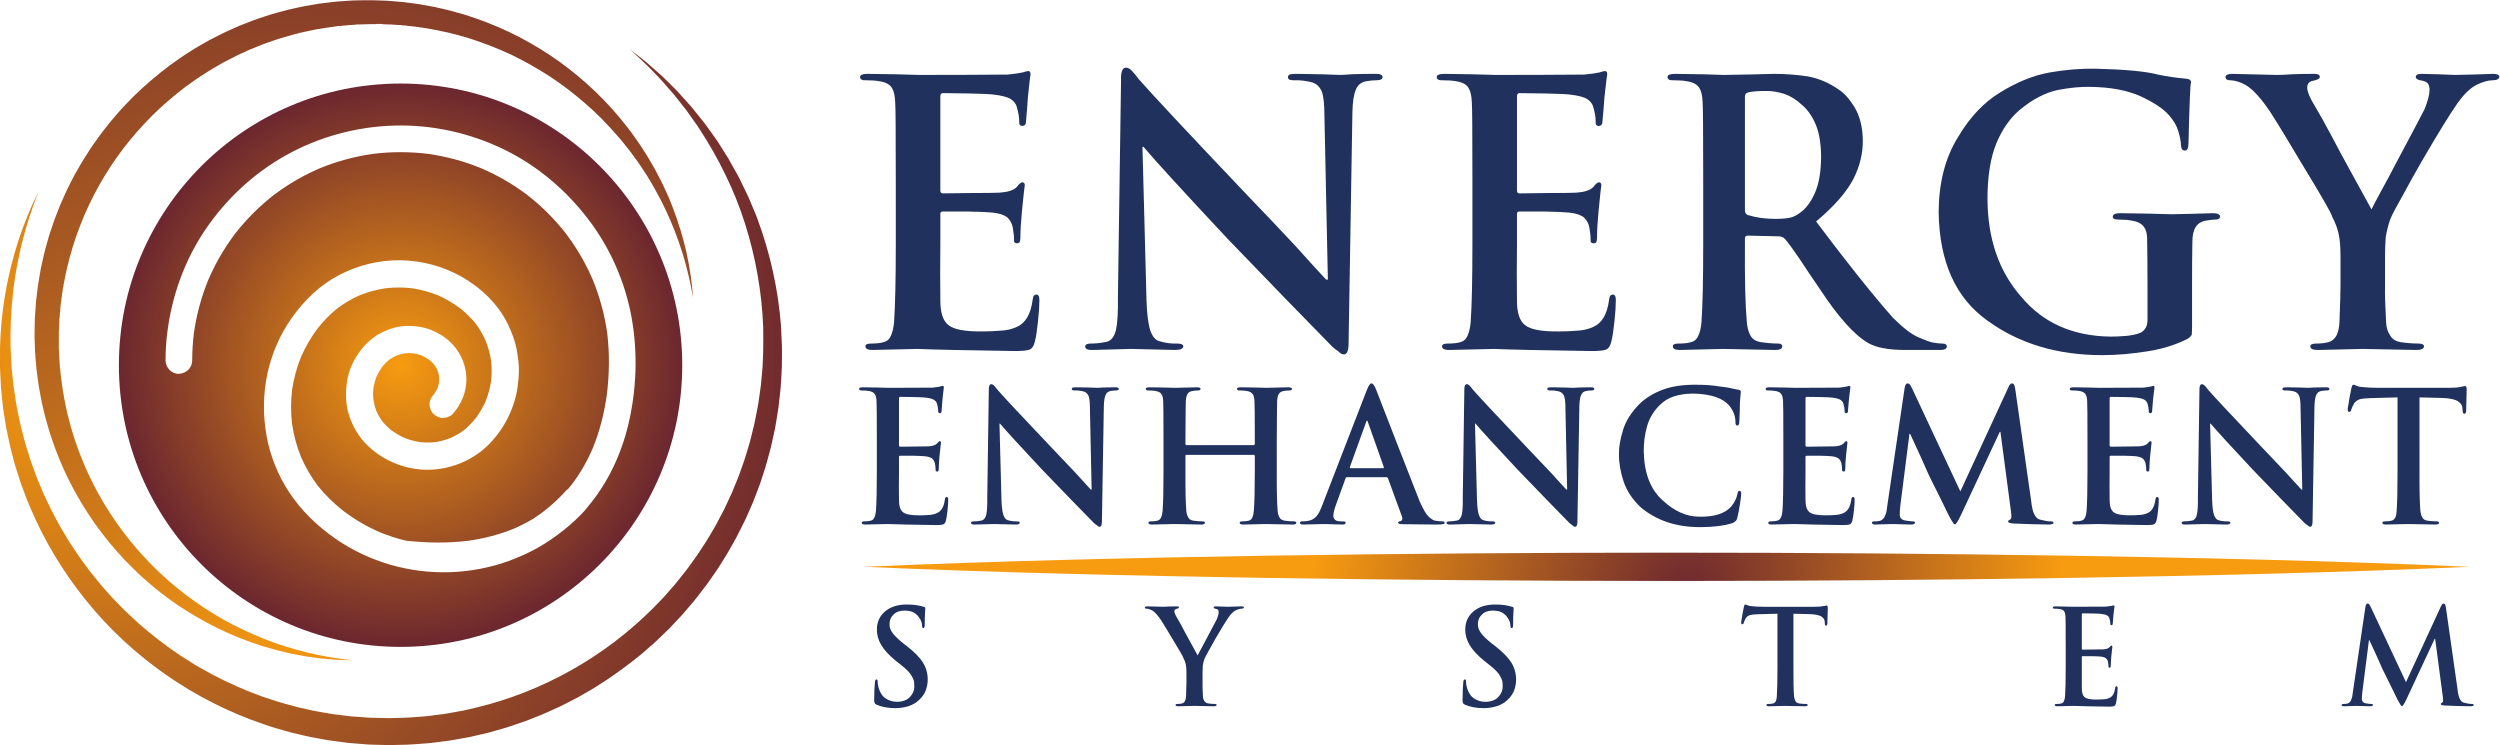 <?xml version="1.0" encoding="UTF-8" standalone="no"?>
<!-- Created with Inkscape (http://www.inkscape.org/) -->

<svg
   version="1.1"
   id="svg2"
   width="638"
   height="190.147"
   viewBox="0 0 638 190.147"
   sodipodi:docname="EESystem Logo (EPS).eps"
   xmlns:inkscape="http://www.inkscape.org/namespaces/inkscape"
   xmlns:sodipodi="http://sodipodi.sourceforge.net/DTD/sodipodi-0.dtd"
   xmlns="http://www.w3.org/2000/svg"
   xmlns:svg="http://www.w3.org/2000/svg">
  <defs
     id="defs6">
    <clipPath
       clipPathUnits="userSpaceOnUse"
       id="clipPath18">
      <path
         d="M 0,0 H 4785 V 1426 H 0 Z"
         id="path16" />
    </clipPath>
    <clipPath
       clipPathUnits="userSpaceOnUse"
       id="clipPath24">
      <path
         d="m 675.152,162.211 c -14.656,0.57 -29.422,0.559 -44.058,2.199 l -11.016,0.961 -5.512,0.481 -5.48,0.73 -21.949,2.988 c -7.309,1.09 -14.52,2.7 -21.793,4.032 l -10.906,2.128 -10.786,2.622 -10.8,2.617 c -3.598,0.883 -7.223,1.703 -10.758,2.812 l -21.356,6.278 c -28.281,9.05 -56.027,20.031 -82.851,33.082 -26.715,13.25 -52.711,28.109 -77.567,44.839 -99.222,67.2 -178.718,164.469 -225.41,276.383 l -8.383,21.133 c -1.468,3.496 -2.586,7.121 -3.847,10.695 l -3.688,10.762 -3.676,10.77 -3.172,10.929 -3.164,10.938 c -1.031,3.652 -2.199,7.273 -3,10.984 l -5.25,22.168 c -0.938,3.684 -1.59,7.422 -2.273,11.153 l -2.066,11.21 -2.059,11.211 c -0.637,3.75 -1.055,7.52 -1.59,11.282 -0.984,7.539 -2.098,15.066 -2.957,22.617 -1.234,15.144 -2.887,30.281 -3.121,45.496 l -0.406,11.406 c -0.051,1.895 -0.164,3.801 -0.176,5.703 l 0.094,5.703 0.391,22.825 c -0.016,3.808 0.316,7.597 0.562,11.394 l 0.769,11.399 0.777,11.398 c 0.195,3.805 0.82,7.566 1.211,11.356 l 2.699,22.695 c 1.188,7.527 2.527,15.039 3.789,22.558 0.664,3.75 1.227,7.528 1.98,11.258 l 2.473,11.172 c 1.715,7.434 3.16,14.934 5.172,22.285 l 6.144,22.051 1.547,5.508 1.805,5.441 3.609,10.86 c 4.511,14.597 10.499,28.657 15.934,42.927 6.305,13.9 12.098,28.06 19.281,41.55 l 5.176,10.21 2.609,5.1 2.84,4.97 11.395,19.88 c 3.91,6.55 8.156,12.91 12.223,19.37 2.074,3.21 4.082,6.45 6.207,9.63 l 6.617,9.35 6.625,9.34 c 2.218,3.11 4.371,6.27 6.785,9.24 l 14.125,18.03 c 2.293,3.05 4.848,5.9 7.332,8.79 l 7.484,8.67 7.492,8.67 c 2.579,2.82 5.239,5.55 7.864,8.34 20.715,22.46 43.562,42.87 67.308,62.05 6.024,4.69 11.993,9.46 18.071,14.08 l 18.691,13.24 c 6.137,4.55 12.715,8.46 19.109,12.62 6.465,4.07 12.786,8.36 19.508,12 l 19.918,11.31 20.418,10.37 c 3.43,1.68 6.77,3.54 10.27,5.07 l 10.457,4.67 10.457,4.65 5.23,2.34 5.324,2.09 21.34,8.29 c 7.129,2.71 14.45,4.91 21.664,7.39 l 10.86,3.6 c 3.66,1.09 7.344,2.08 11.015,3.1 7.364,1.99 14.688,4.13 22.086,5.98 14.903,3.25 29.711,6.92 44.801,9.16 l 11.27,1.91 5.632,0.94 5.676,0.67 22.688,2.7 c 3.769,0.52 7.586,0.66 11.379,0.94 l 11.386,0.77 11.391,0.78 c 3.797,0.26 7.602,0.16 11.406,0.26 l 22.809,0.31 c 7.601,-0.16 15.199,-0.49 22.793,-0.74 3.793,-0.18 7.597,-0.16 11.383,-0.52 l 11.363,-0.93 11.355,-0.93 c 1.895,-0.17 3.789,-0.3 5.68,-0.5 l 5.648,-0.72 22.598,-2.94 c 7.496,-1.22 14.965,-2.6 22.438,-3.95 7.496,-1.21 14.871,-3.03 22.273,-4.71 7.391,-1.72 14.82,-3.25 22.098,-5.43 7.301,-2.05 14.621,-4.03 21.898,-6.15 l 21.602,-7.1 c 28.617,-9.98 56.523,-21.89 83.402,-35.74 26.771,-14.05 52.591,-29.8 77.121,-47.33 48.86,-35.3 92.82,-77.19 129.39,-124.65 9.34,-11.7 17.74,-24.11 26.24,-36.39 l 12.05,-18.89 c 2.07,-3.11 3.86,-6.39 5.74,-9.61 l 5.59,-9.69 c 1.83,-3.25 3.79,-6.43 5.52,-9.73 l 5.15,-9.92 c 3.38,-6.64 7.01,-13.13 10,-19.96 3.1,-6.77 6.32,-13.48 9.3,-20.28 l 8.31,-20.69 c 10.52,-27.78 19.33,-56.111 25.94,-84.928 6.18,-28.906 10.64,-58.086 12.84,-87.382 -5.16,28.933 -11.74,57.488 -20.34,85.39 -8.65,27.879 -19.28,55.028 -31.52,81.34 l -9.55,19.54 -10.3,19.14 c -3.29,6.45 -7.21,12.54 -10.87,18.78 l -5.56,9.29 c -1.86,3.1 -3.95,6.06 -5.91,9.09 l -5.97,9.04 c -2,3 -3.91,6.07 -6.09,8.94 l -12.71,17.5 c -8.92,11.33 -17.68,22.76 -27.33,33.44 -18.87,21.69 -38.97,42.3 -60.73,60.96 -21.68,18.72 -44.3,36.33 -68.27,51.87 -24,15.49 -48.87,29.51 -74.56,41.78 -25.786,12.09 -52.418,22.17 -79.457,30.77 -108.454,33.51 -225.934,36.04 -335,7.35 -6.805,-1.83 -13.536,-3.94 -20.305,-5.88 l -10.137,-2.98 -9.984,-3.45 c -6.633,-2.36 -13.375,-4.43 -19.926,-7.02 l -19.609,-7.85 -4.891,-1.98 -4.801,-2.2 -9.597,-4.42 -9.598,-4.39 c -3.219,-1.43 -6.274,-3.19 -9.418,-4.77 l -18.727,-9.75 -18.242,-10.62 c -6.16,-3.42 -11.988,-7.38 -17.922,-11.16 -5.879,-3.86 -11.941,-7.46 -17.57,-11.68 l -17.188,-12.26 c -5.582,-4.28 -11.058,-8.7 -16.601,-13.04 -21.817,-17.74 -42.793,-36.63 -61.836,-57.36 C 199.176,1107.8 145.652,1003.87 124.07,893.172 l -3.871,-20.789 -2.851,-20.969 c -0.418,-3.496 -1.078,-6.973 -1.309,-10.496 l -0.894,-10.547 -0.899,-10.558 c -0.293,-3.516 -0.672,-7.032 -0.711,-10.555 l -0.722,-21.184 -0.184,-5.301 c -0.035,-1.769 0.027,-3.527 0.035,-5.293 l 0.129,-10.605 c -0.148,-14.152 1.094,-28.242 1.875,-42.375 2.641,-28.145 6.723,-56.199 13.004,-83.836 0.633,-3.488 1.625,-6.894 2.48,-10.324 l 2.645,-10.293 2.641,-10.301 3.132,-10.156 3.141,-10.168 c 1.066,-3.379 1.996,-6.817 3.277,-10.117 l 7.242,-20.016 c 40.231,-106.242 111.153,-201.277 202.739,-270.988 22.867,-17.469 47.035,-33.27 72.097,-47.653 25.164,-14.218 51.52,-26.289 78.387,-37.257 26.988,-10.743 54.883,-19.18 83.199,-26.25 28.368,-6.961 57.309,-11.493 86.5,-14.93 z"
         id="path22" />
    </clipPath>
    <radialGradient
       fx="0"
       fy="0"
       cx="0"
       cy="0"
       r="1"
       gradientUnits="userSpaceOnUse"
       gradientTransform="matrix(401.639,1611.84,1611.84,-401.639,529.988,101.54)"
       spreadMethod="pad"
       id="radialGradient30">
      <stop
         style="stop-opacity:1;stop-color:#f79b10"
         offset="0"
         id="stop26" />
      <stop
         style="stop-opacity:1;stop-color:#6c272f"
         offset="1"
         id="stop28" />
    </radialGradient>
    <clipPath
       clipPathUnits="userSpaceOnUse"
       id="clipPath40">
      <path
         d="m 1205.99,1332.08 20.13,-15.78 10.05,-7.96 c 3.33,-2.68 6.43,-5.61 9.66,-8.41 l 19.22,-16.99 c 3.29,-2.76 6.19,-5.91 9.28,-8.87 l 9.15,-9.02 9.12,-9.07 c 1.5,-1.53 3.08,-2.99 4.52,-4.57 l 4.3,-4.78 17.22,-19.14 4.31,-4.79 c 1.42,-1.62 2.71,-3.32 4.08,-4.99 l 8.08,-10.03 8.09,-10.04 c 2.65,-3.39 5.52,-6.62 7.94,-10.18 l 15.08,-20.96 c 2.48,-3.52 5.11,-6.95 7.45,-10.57 l 6.9,-10.93 13.81,-21.89 12.61,-22.61 6.31,-11.33 c 2.14,-3.76 3.84,-7.74 5.79,-11.59 l 11.34,-23.34 c 1.99,-3.86 3.6,-7.87 5.27,-11.86 l 5.02,-11.98 5.02,-11.99 2.5,-6 c 0.83,-2 1.48,-4.07 2.23,-6.1 24.06,-65.033 39.3,-133.576 44.66,-203.107 l 1.25,-26.113 c 0.39,-8.711 0.98,-17.434 0.69,-26.152 l -0.24,-26.184 c -0.21,-8.731 -0.95,-17.43 -1.41,-26.152 l -0.79,-13.086 c -0.26,-4.364 -0.89,-8.692 -1.33,-13.036 l -2.9,-26.085 c -1.31,-8.641 -2.75,-17.274 -4.16,-25.907 -0.73,-4.316 -1.4,-8.644 -2.18,-12.949 l -2.78,-12.832 c -1.92,-8.543 -3.59,-17.148 -5.71,-25.656 l -6.84,-25.379 c -2.11,-8.516 -5.07,-16.777 -7.71,-25.137 l -4.06,-12.519 c -0.69,-2.082 -1.33,-4.18 -2.05,-6.25 l -2.34,-6.145 -9.36,-24.609 c -1.48,-4.129 -3.43,-8.067 -5.14,-12.11 l -5.31,-12.058 -5.3,-12.051 c -1.9,-3.957 -3.9,-7.863 -5.85,-11.793 -3.96,-7.852 -7.76,-15.77 -11.86,-23.531 -8.65,-15.289 -16.92,-30.821 -26.57,-45.528 -9.03,-15.101 -19.43,-29.293 -29.48,-43.73 -5.22,-7.07 -10.71,-13.941 -16.06,-20.93 -2.71,-3.449 -5.36,-6.98 -8.12,-10.402 l -8.57,-10.027 -8.57,-10.043 c -2.88,-3.321 -5.64,-6.75 -8.72,-9.911 l -18.08,-19.226 c -1.52,-1.602 -2.99,-3.242 -4.55,-4.793 l -4.74,-4.59 -9.49,-9.18 -9.5,-9.179 c -3.15,-3.078 -6.58,-5.848 -9.86,-8.789 l -19.91,-17.36 -20.7,-16.422 c -27.98,-21.379 -57.05,-41.5 -87.85,-58.711 l -11.44,-6.637 -11.74,-6.07 c -7.87,-4 -15.63,-8.172 -23.58,-11.992 -16.08,-7.238 -31.99,-14.891 -48.54,-21.039 l -12.3,-4.871 c -2.06,-0.789 -4.09,-1.668 -6.17,-2.391 l -6.261,-2.129 -25.058,-8.508 c -8.387,-2.73 -16.934,-4.941 -25.395,-7.422 l -12.73,-3.641 c -4.274,-1.09 -8.582,-2.027 -12.875,-3.039 -8.594,-1.98 -17.188,-4 -25.801,-5.879 L 871.035,10.41 C 866.684,9.699 862.367,8.75 857.988,8.23 L 844.863,6.582 831.738,4.93 c -4.379,-0.5 -8.734,-1.219 -13.144,-1.441 C 801.012,2.238 783.445,0.5 765.809,0.461 l -13.215,-0.312 C 748.188,0.031 743.785,-0.102 739.379,0.109 l -26.426,0.723 -6.605,0.187 c -2.2,0.109 -4.395,0.34 -6.59,0.5 l -13.176,1.062 -13.18,1.059 -6.586,0.551 -6.554,0.848 L 634.051,8.5 c -4.379,0.48 -8.707,1.32 -13.039,2.121 L 608.008,13 c -17.414,2.789 -34.457,7.391 -51.629,11.309 -8.504,2.301 -16.945,4.82 -25.41,7.262 l -12.672,3.738 -12.488,4.32 C 372.285,84.66 252.27,168.16 164.418,277.352 120.523,331.91 83.969,392.289 57.098,456.688 c -1.699,4.015 -3.481,7.988 -5.109,12.031 l -4.57,12.258 -4.562,12.246 c -1.461,4.101 -3.172,8.105 -4.395,12.293 l -7.906,24.894 -1.965,6.219 c -0.625,2.082 -1.133,4.203 -1.695,6.301 l -3.293,12.625 c -4.738,16.738 -7.902,33.859 -11.488,50.84 -1.656,8.519 -2.773,17.14 -4.18,25.695 l -2,12.851 C 5.312,649.238 5,653.574 4.527,657.879 L 1.922,683.738 0.609,709.676 0,722.637 0.004,735.605 0.074,761.523 C 0.477,770.145 0.594,778.777 1.273,787.391 l 0.855,12.91 1.188,12.883 c 0.703,8.582 1.883,17.136 2.918,25.683 l 1.914,12.774 c 0.641,4.257 1.27,8.515 2.07,12.742 L 12.5,877.09 c 0.785,4.226 1.719,8.426 2.566,12.637 1.641,8.437 3.746,16.777 5.676,25.144 4.227,16.641 8.68,33.215 14.078,49.492 2.551,8.176 5.559,16.211 8.383,24.278 1.465,4.023 3.047,8 4.559,11.999 1.524,4 3.055,7.99 4.727,11.93 6.32,15.88 13.566,31.36 21.031,46.68 -12.34,-31.79 -23.168,-64.074 -31.121,-97.062 -4.23,-16.418 -7.625,-33.02 -10.719,-49.641 -1.367,-8.348 -2.91,-16.66 -3.988,-25.039 -0.574,-4.188 -1.223,-8.36 -1.73,-12.547 l -1.434,-12.578 c -3.625,-33.567 -4.992,-67.285 -4.258,-100.891 l 1.27,-25.183 0.652,-12.571 1.262,-12.527 2.586,-25.02 3.84,-24.836 c 0.668,-4.128 1.211,-8.281 1.973,-12.39 l 2.488,-12.305 c 1.723,-8.183 3.16,-16.426 5.113,-24.551 4.195,-16.183 7.93,-32.461 13.211,-48.312 l 3.688,-11.961 c 0.629,-1.984 1.191,-3.996 1.867,-5.969 l 2.121,-5.879 8.477,-23.515 c 1.316,-3.953 3.117,-7.735 4.664,-11.59 l 4.809,-11.535 4.805,-11.512 c 1.711,-3.797 3.562,-7.531 5.332,-11.289 3.609,-7.5 7.078,-15.059 10.793,-22.492 l 11.765,-21.996 c 3.746,-7.411 8.235,-14.418 12.442,-21.579 l 6.387,-10.691 c 1.085,-1.769 2.097,-3.59 3.23,-5.32 l 3.449,-5.18 13.785,-20.73 c 4.723,-6.821 9.797,-13.387 14.664,-20.098 l 7.387,-10 7.828,-9.66 7.813,-9.66 c 2.644,-3.18 5.097,-6.532 7.933,-9.559 l 16.524,-18.543 4.133,-4.641 4.347,-4.418 8.692,-8.871 c 11.324,-12.078 23.855,-22.929 35.871,-34.269 24.996,-21.649 50.972,-42.129 78.441,-60.469 3.332,-2.43 6.926,-4.48 10.395,-6.711 l 10.496,-6.558 10.48,-6.571 c 3.559,-2.082 7.184,-4.043 10.774,-6.082 7.215,-3.98 14.336,-8.148 21.597,-12.039 l 22.094,-11.101 c 29.742,-14.129 60.145,-27.02 91.609,-36.758 l 11.719,-3.871 11.895,-3.309 c 7.941,-2.141 15.832,-4.481 23.785,-6.551 16.086,-3.469 32.008,-7.66 48.293,-10.101 l 12.152,-2.117 c 4.047,-0.703 8.09,-1.461 12.188,-1.871 l 24.488,-2.992 6.117,-0.75 6.153,-0.449 12.304,-0.867 12.305,-0.891 c 2.051,-0.121 4.098,-0.332 6.152,-0.402 l 6.168,-0.117 24.66,-0.57 c 4.114,-0.191 8.227,-0.051 12.336,0.078 l 12.328,0.332 c 16.461,0.07 32.829,1.777 49.219,2.969 4.113,0.199 8.168,0.91 12.246,1.379 l 12.227,1.59 12.223,1.562 c 4.082,0.488 8.093,1.398 12.148,2.07 l 24.258,4.359 24.008,5.527 C 1038.6,102 1157.41,168.98 1250.45,262.27 l 17.19,17.75 c 2.94,2.89 5.56,6.07 8.3,9.14 l 8.16,9.281 8.17,9.27 c 2.64,3.16 5.15,6.43 7.74,9.629 5.11,6.469 10.36,12.832 15.36,19.379 9.59,13.402 19.57,26.551 28.34,40.531 9.36,13.602 17.39,28.012 25.84,42.191 4,7.219 7.72,14.59 11.6,21.875 1.91,3.653 3.88,7.286 5.74,10.977 l 5.22,11.223 5.22,11.238 c 1.69,3.762 3.63,7.434 5.09,11.289 l 9.38,22.949 2.35,5.735 c 0.74,1.933 1.39,3.886 2.09,5.828 l 4.14,11.691 c 2.69,7.82 5.72,15.535 7.9,23.516 l 7.12,23.777 c 2.21,7.981 4,16.055 6.03,24.094 l 2.96,12.058 c 0.85,4.055 1.59,8.125 2.39,12.2 l 4.73,24.402 3.54,24.629 c 0.55,4.113 1.3,8.195 1.68,12.324 l 1.15,12.402 c 3.78,33.04 3.66,66.348 3.2,99.641 -2.68,66.531 -14.42,132.801 -34.64,196.641 -20.16,63.93 -50.29,124.67 -87.04,181.25 -2.15,3.64 -4.75,6.97 -7.13,10.45 l -7.31,10.35 -7.31,10.36 c -1.24,1.71 -2.41,3.49 -3.7,5.16 l -3.93,4.97 -15.75,19.91 -3.94,4.98 c -1.33,1.65 -2.79,3.19 -4.17,4.8 l -8.4,9.53 c -21.85,26.01 -46.69,49.28 -71.77,72.39 z"
         id="path38" />
    </clipPath>
    <radialGradient
       fx="0"
       fy="0"
       cx="0"
       cy="0"
       r="1"
       gradientUnits="userSpaceOnUse"
       gradientTransform="matrix(1220.77,-671.16,-671.16,-1220.77,154.773,735.703)"
       spreadMethod="pad"
       id="radialGradient46">
      <stop
         style="stop-opacity:1;stop-color:#f79b10"
         offset="0"
         id="stop42" />
      <stop
         style="stop-opacity:1;stop-color:#6c272f"
         offset="1"
         id="stop44" />
    </radialGradient>
    <clipPath
       clipPathUnits="userSpaceOnUse"
       id="clipPath56">
      <path
         d="m 1124.14,454.852 c -0.99,-1.532 -2.1,-3.008 -3.35,-4.375 -12.51,-13.778 -26.09,-26.567 -40.66,-38.168 -16.18,-12.868 -33.05,-24.719 -51.12,-34.797 -17.62,-9.832 -36.194,-18.121 -55.143,-25.032 -35.992,-13.128 -74.429,-20.16 -112.695,-21.449 -38.102,-1.281 -76.895,3.59 -113.512,14.188 -37.398,10.832 -73.484,27.711 -105.457,49.961 -34.82,24.199 -65.246,53.453 -88.656,88.961 -21.156,32.078 -36.09,69.062 -43.024,106.863 -7.304,39.844 -6.976,80.16 1.391,119.828 7.992,37.859 23.961,74.723 46.234,106.375 24.18,34.363 54.762,64.023 92.368,83.348 35.855,18.437 76.027,28.261 116.398,27.648 40.715,-0.625 81.149,-11.476 116.633,-31.457 36.105,-20.32 68.016,-50.391 87.058,-87.469 9.223,-17.968 16.188,-37.304 19.508,-57.246 1.817,-10.867 3.117,-21.875 3.293,-32.902 0.188,-11.25 -0.949,-22.305 -2.5,-33.426 -5.664,-40.586 -25.312,-79.551 -53.89,-108.859 -30,-30.75 -71.707,-48.496 -114.559,-49.656 -43.199,-1.172 -85.934,15.566 -117.383,45.039 -16.566,15.527 -28.633,35.3 -35.965,56.699 -7.296,21.308 -8.125,43.758 -4.945,65.859 2.863,19.883 10.941,39.774 22.738,56.035 6.848,9.422 14.215,18.321 23.414,25.535 5.106,3.997 10.207,7.911 15.852,11.106 5.719,3.23 11.82,5.801 17.934,8.164 20.632,7.988 43.984,8.672 65.449,3.953 10.722,-2.351 21.293,-6.64 30.836,-12.031 9.754,-5.508 19.211,-12.684 26.703,-21.043 16.305,-18.184 25.832,-41.555 25.836,-66.094 0.008,-24.805 -9.727,-48.086 -26.149,-66.445 -4.609,-5.156 -11.738,-7.336 -18.429,-7.637 -6.938,-0.305 -13.457,3.074 -18.422,7.637 -4.793,4.402 -7.629,12.031 -7.629,18.426 0,7.062 3.016,13.261 7.629,18.418 0.551,0.617 1.054,1.273 1.586,1.898 2.195,3.16 4.129,6.481 5.808,9.938 1.371,3.789 2.442,7.668 3.188,11.632 0.332,4.071 0.332,8.153 0,12.235 -0.75,3.996 -1.836,7.91 -3.235,11.738 -1.652,3.418 -3.562,6.68 -5.718,9.805 -2.86,3.34 -5.973,6.398 -9.328,9.23 -4.473,3.192 -9.2,5.965 -14.164,8.309 -5.243,1.953 -10.622,3.429 -16.122,4.414 -5.687,0.531 -11.39,0.531 -17.078,0 -5.562,-0.985 -10.996,-2.469 -16.277,-4.453 -4.836,-2.285 -9.441,-4.969 -13.805,-8.055 -4.597,-3.859 -8.781,-8.137 -12.613,-12.746 -4.391,-6.055 -8.168,-12.488 -11.305,-19.277 -2.703,-7.071 -4.691,-14.364 -5.957,-21.813 -0.761,-7.68 -0.758,-15.375 0.016,-23.031 1.269,-7.488 3.269,-14.813 5.984,-21.903 3.063,-6.621 6.739,-12.921 11.004,-18.847 5.164,-6.242 10.949,-11.875 17.227,-17.004 7.91,-5.797 16.359,-10.75 25.289,-14.805 9.652,-3.769 19.656,-6.484 29.898,-8.086 9.836,-0.984 19.723,-0.937 29.559,0.117 9.672,1.575 19.14,4.114 28.285,7.618 9.051,4.043 17.621,9.015 25.637,14.836 8.625,7.023 16.34,14.988 23.281,23.679 7.352,10.059 13.625,20.832 18.719,32.2 4.847,12.214 8.308,24.921 10.351,37.898 1.485,13.254 1.485,26.613 -0.004,39.855 -2.047,13.047 -5.527,25.801 -10.402,38.067 -5.176,11.551 -11.566,22.5 -19.082,32.683 -8.73,10.813 -18.688,20.473 -29.52,29.161 -13.32,9.953 -27.703,18.378 -42.91,25.109 -15.738,6.316 -32.14,10.789 -48.902,13.348 -17.102,1.992 -34.367,1.992 -51.469,0.011 -16.929,-2.578 -33.496,-7.09 -49.383,-13.476 -14.992,-6.653 -29.179,-14.942 -42.328,-24.739 -14.008,-11.21 -26.465,-24.101 -37.633,-38.132 -12.746,-16.953 -23.503,-35.305 -32.039,-54.719 -8.222,-20.234 -13.996,-41.367 -17.222,-62.965 -2.645,-21.976 -2.653,-44.184 -0.02,-66.164 3.235,-21.719 9.028,-42.98 17.289,-63.32 8.449,-19.239 19.074,-37.442 31.672,-54.258 14.363,-18.078 30.969,-34.121 49.07,-48.43 21.575,-16.297 44.993,-30.008 69.782,-40.816 16.324,-6.68 33.125,-12.121 50.265,-16.211 39.649,-4.391 79.746,-5.02 119.375,-0.149 29.914,4.258 59.321,11.77 87.305,23.2 12.078,5.269 23.83,11.238 35.15,17.972 7.68,4.864 15.15,10.051 22.42,15.528 15.19,11.953 29.37,25.125 42.37,39.433 1.11,1.219 2.37,2.274 3.72,3.172 1.51,1.777 3.05,3.535 4.52,5.352 1.04,1.269 2.06,2.57 3.08,3.859 0.16,0.207 0.33,0.41 0.48,0.625 2.28,3.035 4.5,6.102 6.66,9.219 4.36,6.269 8.48,12.683 12.38,19.246 7.42,12.492 13.96,25.48 19.75,38.801 13.51,32.82 22.27,67.402 27.19,102.519 4.92,39.356 5.59,79.422 0.77,118.809 -5,35.34 -14.4,69.941 -28.03,102.937 -8.99,20.715 -19.57,40.715 -31.73,59.739 -5.7,8.937 -11.74,17.644 -18.1,26.132 -0.63,0.829 -1.27,1.668 -1.9,2.5 -1.56,1.993 -3.14,3.965 -4.74,5.93 -3.28,4.02 -6.63,7.984 -10.06,11.891 -13.94,15.895 -29.06,30.735 -45.2,44.375 -4.02,3.41 -8.13,6.72 -12.27,9.99 -0.86,0.65 -1.73,1.32 -2.6,1.96 -1.93,1.45 -3.88,2.89 -5.84,4.29 -8.598,6.21 -17.43,12.09 -26.469,17.64 -17.274,10.59 -35.321,19.87 -53.926,27.9 -32.504,13.34 -66.551,22.61 -101.332,27.59 -35.457,4.41 -71.375,4.41 -106.836,0 -35.074,-5.03 -69.402,-14.4 -102.152,-27.91 -20.711,-9 -40.711,-19.57 -59.739,-31.73 -8.929,-5.71 -17.644,-11.75 -26.128,-18.11 -0.833,-0.62 -1.668,-1.27 -2.508,-1.9 -1.989,-1.56 -3.965,-3.14 -5.922,-4.74 -4.024,-3.28 -7.988,-6.63 -11.895,-10.06 -15.886,-13.93 -30.734,-29.06 -44.383,-45.194 -3.402,-4.031 -6.718,-8.133 -9.984,-12.273 -0.652,-0.871 -1.312,-1.731 -1.961,-2.598 -1.445,-1.933 -2.879,-3.887 -4.289,-5.84 -6.203,-8.605 -12.09,-17.433 -17.633,-26.476 -10.593,-17.274 -19.871,-35.321 -27.902,-53.926 -13.34,-32.5 -22.606,-66.551 -27.59,-101.336 -2.199,-17.715 -3.348,-35.547 -3.375,-53.41 -0.019,-14.305 -11.672,-24.891 -25.512,-25.516 -13.769,-0.617 -25.531,12.168 -25.515,25.516 0.023,17.375 1.047,34.738 3.152,51.984 8.695,71.18 33.149,139.883 73.594,199.324 39.465,58.005 91.93,106.935 153.211,141.255 63.48,35.55 135.269,55.16 207.984,57.18 72.934,2.01 145.574,-14.24 211.047,-46.25 63.623,-31.11 118.323,-77.85 161.053,-134.09 41.78,-54.97 70.51,-120.731 82.45,-188.747 11.83,-67.414 9.23,-137.93 -6.82,-204.473 -13.92,-57.714 -39.92,-112.343 -78.5,-157.628 z M 766.875,1266.52 c -297.828,0 -539.262,-241.43 -539.262,-539.266 0,-297.82 241.434,-539.254 539.262,-539.254 297.825,0 539.255,241.434 539.255,539.254 0,297.836 -241.43,539.266 -539.255,539.266 z"
         id="path54" />
    </clipPath>
    <radialGradient
       fx="0"
       fy="0"
       cx="0"
       cy="0"
       r="1"
       gradientUnits="userSpaceOnUse"
       gradientTransform="matrix(539.259,0,0,-539.259,766.874,727.259)"
       spreadMethod="pad"
       id="radialGradient62">
      <stop
         style="stop-opacity:1;stop-color:#f79b10"
         offset="0"
         id="stop58" />
      <stop
         style="stop-opacity:1;stop-color:#6c272f"
         offset="1"
         id="stop60" />
    </radialGradient>
    <clipPath
       clipPathUnits="userSpaceOnUse"
       id="clipPath72">
      <path
         d="m 3216.49,314.23 c -8.55,0 -17.09,0 -25.64,0 -256.1,0.032 -512.21,1.879 -768.32,5.86 -256.1,4.191 -512.21,10.012 -768.32,21.23 256.11,11.231 512.22,17.051 768.32,21.239 256.11,3.972 512.22,5.82 768.32,5.863 256.11,0.039 512.22,-1.82 768.32,-5.793 256.11,-4.168 512.22,-10.008 768.33,-21.309 -256.11,-11.289 -512.22,-17.129 -768.33,-21.308 -247.55,-3.84 -495.12,-5.703 -742.68,-5.782"
         id="path70" />
    </clipPath>
    <radialGradient
       fx="0"
       fy="0"
       cx="0"
       cy="0"
       r="1"
       gradientUnits="userSpaceOnUse"
       gradientTransform="matrix(390.431,702.428,608.812,-338.396,3225.2,284.58)"
       spreadMethod="pad"
       id="radialGradient78">
      <stop
         style="stop-opacity:1;stop-color:#6c272f"
         offset="0"
         id="stop74" />
      <stop
         style="stop-opacity:1;stop-color:#f79b10"
         offset="1"
         id="stop76" />
    </radialGradient>
  </defs>
  <sodipodi:namedview
     id="namedview4"
     pagecolor="#ffffff"
     bordercolor="#000000"
     borderopacity="0.25"
     inkscape:showpageshadow="2"
     inkscape:pageopacity="0.0"
     inkscape:pagecheckerboard="0"
     inkscape:deskcolor="#d1d1d1" />
  <g
     id="g8"
     inkscape:groupmode="layer"
     inkscape:label="ink_ext_XXXXXX"
     transform="matrix(1.333,0,0,-1.333,0,190.147)">
    <g
       id="g10"
       transform="scale(0.1)">
      <g
         id="g12">
        <g
           id="g14"
           clip-path="url(#clipPath18)">
          <g
             id="g20"
             clip-path="url(#clipPath24)">
            <path
               d="m 651,162 v 1 h -17 v 1 h -10 v 1 h -11 v 1 h -7 v 1 h -8 v 1 h -7 v 1 h -7 v 1 h -5 v 1 h -6 v 1 h -5 v 1 h -5 v 1 h -5 v 1 h -5 v 1 h -4 v 1 h -4 v 1 h -5 v 1 h -4 v 1 h -4 v 1 h -4 v 1 h -4 v 1 h -3 v 1 h -4 v 1 h -3 v 1 h -3 v 1 h -4 v 1 h -3 v 1 h -4 v 1 h -3 v 1 h -3 v 1 h -3 v 1 h -2 v 1 h -3 v 1 h -3 v 1 h -3 v 1 h -2 v 1 h -3 v 1 h -3 v 1 h -3 v 1 h -2 v 1 h -3 v 1 h -3 v 1 h -2 v 1 h -3 v 1 h -2 v 1 h -2 v 1 h -3 v 1 h -2 v 1 h -2 v 1 h -3 v 1 h -2 v 1 h -2 v 1 h -3 v 1 h -2 v 1 h -2 v 1 h -3 v 1 h -2 v 1 h -2 v 1 h -2 v 1 h -2 v 1 h -2 v 1 h -2 v 1 h -2 v 1 h -2 v 1 h -2 v 1 h -2 v 1 h -2 v 1 h -2 v 1 h -2 v 1 h -2 v 1 h -1 v 1 h -2 v 1 h -2 v 1 h -2 v 1 h -2 v 1 h -2 v 1 h -1 v 1 h -2 v 1 h -2 v 1 h -2 v 1 h -2 v 1 h -2 v 1 h -1 v 1 h -2 v 1 h -2 v 1 h -1 v 1 h -2 v 1 h -1 v 1 h -2 v 1 h -2 v 1 h -1 v 1 h -2 v 1 h -2 v 1 h -1 v 1 h -2 v 1 h -2 v 1 h -1 v 1 h -2 v 1 h -1 v 1 h -2 v 1 h -2 v 1 h -1 v 1 h -2 v 1 h -1 v 1 h -2 v 1 h -1 v 1 h -2 v 1 h -1 v 1 h -2 v 1 h -1 v 1 h -2 v 1 h -1 v 1 h -1 v 1 h -2 v 1 h -1 v 1 h -1 v 1 h -2 v 1 h -1 v 1 h -1 v 1 h -2 v 1 h -1 v 1 h -1 v 1 h -2 v 1 h -1 v 1 h -1 v 1 h -2 v 1 h -1 v 1 h -1 v 1 h -2 v 1 h -1 v 1 h -1 v 1 h -2 v 1 h -1 v 1 h -1 v 1 h -1 v 1 h -1 v 1 h -2 v 1 h -1 v 1 h -1 v 1 h -1 v 1 h -1 v 1 h -2 v 1 h -1 v 1 h -1 v 1 h -1 v 1 h -1 v 1 h -1 v 1 h -2 v 1 h -1 v 1 h -1 v 1 h -1 v 1 h -1 v 1 h -1 v 1 h -2 v 1 h -1 v 1 h -1 v 1 h -1 v 1 h -1 v 1 h -1 v 1 h -2 v 1 h -1 v 1 h -1 v 1 h -1 v 1 h -1 v 1 h -1 v 1 h -1 v 1 h -1 v 1 h -1 v 1 h -1 v 1 h -1 v 1 h -1 v 1 h -1 v 1 h -1 v 1 h -1 v 1 h -1 v 1 h -1 v 1 h -1 v 1 h -1 v 1 h -1 v 1 h -1 v 1 h -1 v 1 h -1 v 1 h -1 v 1 h -1 v 1 h -1 v 1 h -1 v 1 h -1 v 1 h -1 v 1 h -1 v 1 h -1 v 1 h -1 v 1 h -1 v 1 h -1 v 1 h -1 v 1 h -1 v 1 h -1 v 1 h -1 v 1 h -1 v 1 h -1 v 1 h -1 v 2 h -1 v 1 h -1 v 1 h -1 v 1 h -1 v 1 h -1 v 1 h -1 v 1 h -1 v 2 h -1 v 1 h -1 v 1 h -1 v 1 h -1 v 1 h -1 v 1 h -1 v 1 h -1 v 2 h -1 v 1 h -1 v 1 h -1 v 1 h -1 v 1 h -1 v 1 h -1 v 1 h -1 v 2 h -1 v 1 h -1 v 1 h -1 v 1 h -1 v 1 h -1 v 2 h -1 v 1 h -1 v 1 h -1 v 2 h -1 v 1 h -1 v 1 h -1 v 2 h -1 v 1 h -1 v 1 h -1 v 2 h -1 v 1 h -1 v 1 h -1 v 2 h -1 v 1 h -1 v 1 h -1 v 2 h -1 v 1 h -1 v 1 h -1 v 1 h -1 v 2 h -1 v 1 h -1 v 1 h -1 v 2 h -1 v 1 h -1 v 1 h -1 v 2 h -1 v 1 h -1 v 2 h -1 v 1 h -1 v 2 h -1 v 2 h -1 v 1 h -1 v 2 h -1 v 1 h -1 v 2 h -1 v 1 h -1 v 2 h -1 v 1 h -1 v 2 h -1 v 1 h -1 v 2 h -1 v 1 h -1 v 2 h -1 v 2 h -1 v 1 h -1 v 2 h -1 v 1 h -1 v 2 h -1 v 1 h -1 v 2 h -1 v 2 h -1 v 1 h -1 v 2 h -1 v 2 h -1 v 2 h -1 v 2 h -1 v 1 h -1 v 2 h -1 v 2 h -1 v 2 h -1 v 2 h -1 v 1 h -1 v 2 h -1 v 2 h -1 v 2 h -1 v 2 h -1 v 1 h -1 v 2 h -1 v 2 h -1 v 2 h -1 v 2 h -1 v 1 h -1 v 3 h -1 v 2 h -1 v 2 h -1 v 2 h -1 v 2 h -1 v 2 h -1 v 2 h -1 v 2 h -1 v 2 h -1 v 2 h -1 v 3 h -1 v 2 h -1 v 2 h -1 v 2 h -1 v 2 h -1 v 2 h -1 v 3 h -1 v 2 h -1 v 3 h -1 v 2 h -1 v 3 h -1 v 2 h -1 v 3 h -1 v 2 h -1 v 3 h -1 v 2 h -1 v 3 h -1 v 2 h -1 v 3 h -1 v 3 h -1 v 3 h -1 v 3 h -1 v 3 h -1 v 3 h -1 v 2 h -1 v 3 h -1 v 3 h -1 v 3 h -1 v 3 h -1 v 4 h -1 v 3 h -1 v 4 h -1 v 3 h -1 v 4 h -1 v 3 h -1 v 4 h -1 v 3 h -1 v 4 h -1 v 4 h -1 v 4 h -1 v 5 h -1 v 4 h -1 v 4 h -1 v 5 h -1 v 5 h -1 v 5 h -1 v 5 h -1 v 6 h -1 v 5 h -1 v 6 h -1 v 7 h -1 v 8 h -1 v 7 h -1 v 8 h -1 v 11 h -1 v 12 h -1 v 16 h -1 v 64 h 1 v 15 h 1 v 13 h 1 v 9 h 1 v 9 h 1 v 8 h 1 v 8 h 1 v 6 h 1 v 5 h 1 v 6 h 1 v 6 h 1 v 6 h 1 v 5 h 1 v 4 h 1 v 5 h 1 v 4 h 1 v 5 h 1 v 4 h 1 v 4 h 1 v 4 h 1 v 4 h 1 v 4 h 1 v 3 h 1 v 4 h 1 v 3 h 1 v 4 h 1 v 3 h 1 v 4 h 1 v 3 h 1 v 3 h 1 v 3 h 1 v 3 h 1 v 3 h 1 v 3 h 1 v 3 h 1 v 3 h 1 v 3 h 1 v 2 h 1 v 3 h 1 v 3 h 1 v 3 h 1 v 2 h 1 v 3 h 1 v 2 h 1 v 3 h 1 v 2 h 1 v 3 h 1 v 2 h 1 v 3 h 1 v 2 h 1 v 2 h 1 v 3 h 1 v 2 h 1 v 2 h 1 v 3 h 1 v 2 h 1 v 2 h 1 v 2 h 1 v 2 h 1 v 3 h 1 v 2 h 1 v 2 h 1 v 2 h 1 v 2 h 1 v 2 h 1 v 2 h 1 v 2 h 1 v 2 h 1 v 2 h 1 v 2 h 1 v 2 h 1 v 2 h 1 v 2 h 1 v 2 h 1 v 2 h 1 v 2 h 1 v 2 h 1 v 1 h 1 v 2 h 1 v 2 h 1 v 2 h 1 v 1 h 1 v 2 h 1 v 2 h 1 v 2 h 1 v 1 h 1 v 2 h 1 v 2 h 1 v 2 h 1 v 1 h 1 v 2 h 1 v 2 h 1 v 1 h 1 v 2 h 1 v 1 h 1 v 2 h 1 v 1 h 1 v 2 h 1 v 2 h 1 v 1 h 1 v 2 h 1 v 1 h 1 v 2 h 1 v 1 h 1 v 2 h 1 v 2 h 1 v 1 h 1 v 2 h 1 v 1 h 1 v 2 h 1 v 1 h 1 v 1 h 1 v 2 h 1 v 1 h 1 v 2 h 1 v 1 h 1 v 1 h 1 v 2 h 1 v 1 h 1 v 2 h 1 v 1 h 1 v 2 h 1 v 1 h 1 v 1 h 1 v 2 h 1 v 1 h 1 v 1 h 1 v 2 h 1 v 1 h 1 v 1 h 1 v 2 h 1 v 1 h 1 v 1 h 1 v 1 h 1 v 2 h 1 v 1 h 1 v 1 h 1 v 2 h 1 v 1 h 1 v 1 h 1 v 1 h 1 v 2 h 1 v 1 h 1 v 1 h 1 v 1 h 1 v 2 h 1 v 1 h 1 v 1 h 1 v 1 h 1 v 1 h 1 v 1 h 1 v 2 h 1 v 1 h 1 v 1 h 1 v 1 h 1 v 1 h 1 v 1 h 1 v 2 h 1 v 1 h 1 v 1 h 1 v 1 h 1 v 1 h 1 v 1 h 1 v 2 h 1 v 1 h 1 v 1 h 1 v 1 h 1 v 1 h 1 v 1 h 1 v 1 h 1 v 1 h 1 v 1 h 1 v 1 h 1 v 1 h 1 v 1 h 1 v 1 h 1 v 2 h 1 v 1 h 1 v 1 h 1 v 1 h 1 v 1 h 1 v 1 h 1 v 1 h 2 v 1 h 1 v 1 h 1 v 1 h 1 v 1 h 1 v 1 h 1 v 1 h 1 v 1 h 1 v 1 h 1 v 1 h 1 v 1 h 1 v 1 h 1 v 1 h 1 v 1 h 1 v 1 h 1 v 1 h 1 v 1 h 1 v 1 h 1 v 1 h 1 v 1 h 1 v 1 h 1 v 1 h 1 v 1 h 1 v 1 h 1 v 1 h 2 v 1 h 1 v 1 h 1 v 1 h 1 v 1 h 1 v 1 h 1 v 1 h 1 v 1 h 2 v 1 h 1 v 1 h 1 v 1 h 1 v 1 h 1 v 1 h 1 v 1 h 2 v 1 h 1 v 1 h 1 v 1 h 1 v 1 h 1 v 1 h 1 v 1 h 1 v 1 h 2 v 1 h 1 v 1 h 1 v 1 h 1 v 1 h 1 v 1 h 2 v 1 h 1 v 1 h 1 v 1 h 1 v 1 h 2 v 1 h 1 v 1 h 1 v 1 h 2 v 1 h 1 v 1 h 1 v 1 h 1 v 1 h 2 v 1 h 1 v 1 h 1 v 1 h 1 v 1 h 2 v 1 h 1 v 1 h 2 v 1 h 1 v 1 h 1 v 1 h 2 v 1 h 1 v 1 h 2 v 1 h 1 v 1 h 1 v 1 h 2 v 1 h 1 v 1 h 2 v 1 h 1 v 1 h 1 v 1 h 2 v 1 h 1 v 1 h 2 v 1 h 1 v 1 h 2 v 1 h 1 v 1 h 2 v 1 h 1 v 1 h 2 v 1 h 2 v 1 h 1 v 1 h 2 v 1 h 1 v 1 h 2 v 1 h 1 v 1 h 2 v 1 h 2 v 1 h 1 v 1 h 2 v 1 h 1 v 1 h 2 v 1 h 2 v 1 h 1 v 1 h 2 v 1 h 2 v 1 h 1 v 1 h 2 v 1 h 2 v 1 h 2 v 1 h 1 v 1 h 2 v 1 h 2 v 1 h 2 v 1 h 2 v 1 h 1 v 1 h 2 v 1 h 2 v 1 h 2 v 1 h 2 v 1 h 2 v 1 h 2 v 1 h 2 v 1 h 2 v 1 h 2 v 1 h 2 v 1 h 2 v 1 h 2 v 1 h 2 v 1 h 2 v 1 h 2 v 1 h 2 v 1 h 2 v 1 h 2 v 1 h 2 v 1 h 3 v 1 h 2 v 1 h 2 v 1 h 2 v 1 h 3 v 1 h 2 v 1 h 2 v 1 h 2 v 1 h 3 v 1 h 2 v 1 h 3 v 1 h 2 v 1 h 3 v 1 h 2 v 1 h 3 v 1 h 3 v 1 h 2 v 1 h 3 v 1 h 2 v 1 h 3 v 1 h 3 v 1 h 3 v 1 h 3 v 1 h 3 v 1 h 3 v 1 h 3 v 1 h 2 v 1 h 3 v 1 h 4 v 1 h 3 v 1 h 3 v 1 h 3 v 1 h 4 v 1 h 3 v 1 h 4 v 1 h 4 v 1 h 4 v 1 h 3 v 1 h 4 v 1 h 4 v 1 h 5 v 1 h 4 v 1 h 4 v 1 h 5 v 1 h 5 v 1 h 5 v 1 h 5 v 1 h 5 v 1 h 6 v 1 h 6 v 1 h 6 v 1 h 7 v 1 h 8 v 1 h 9 v 1 h 8 v 1 h 12 v 1 h 15 v 1 h 74 v -1 h 13 v -1 h 12 v -1 h 10 v -1 h 8 v -1 h 7 v -1 h 8 v -1 h 6 v -1 h 6 v -1 h 6 v -1 h 5 v -1 h 5 v -1 h 5 v -1 h 5 v -1 h 4 v -1 h 5 v -1 h 4 v -1 h 4 v -1 h 4 v -1 h 4 v -1 h 4 v -1 h 4 v -1 h 3 v -1 h 4 v -1 h 4 v -1 h 3 v -1 h 4 v -1 h 3 v -1 h 3 v -1 h 3 v -1 h 3 v -1 h 3 v -1 h 3 v -1 h 3 v -1 h 3 v -1 h 3 v -1 h 3 v -1 h 2 v -1 h 3 v -1 h 3 v -1 h 2 v -1 h 3 v -1 h 2 v -1 h 3 v -1 h 2 v -1 h 3 v -1 h 2 v -1 h 3 v -1 h 2 v -1 h 3 v -1 h 2 v -1 h 2 v -1 h 3 v -1 h 2 v -1 h 2 v -1 h 2 v -1 h 2 v -1 h 2 v -1 h 3 v -1 h 2 v -1 h 2 v -1 h 2 v -1 h 2 v -1 h 2 v -1 h 3 v -1 h 2 v -1 h 2 v -1 h 2 v -1 h 2 v -1 h 2 v -1 h 2 v -1 h 2 v -1 h 1 v -1 h 2 v -1 h 2 v -1 h 2 v -1 h 2 v -1 h 1 v -1 h 2 v -1 h 2 v -1 h 1 v -1 h 2 v -1 h 2 v -1 h 2 v -1 h 1 v -1 h 2 v -1 h 2 v -1 h 2 v -1 h 1 v -1 h 2 v -1 h 2 v -1 h 2 v -1 h 1 v -1 h 2 v -1 h 1 v -1 h 2 v -1 h 1 v -1 h 2 v -1 h 1 v -1 h 2 v -1 h 2 v -1 h 1 v -1 h 2 v -1 h 1 v -1 h 2 v -1 h 1 v -1 h 2 v -1 h 1 v -1 h 2 v -1 h 1 v -1 h 2 v -1 h 1 v -1 h 2 v -1 h 1 v -1 h 2 v -1 h 1 v -1 h 2 v -1 h 1 v -1 h 1 v -1 h 2 v -1 h 1 v -1 h 1 v -1 h 2 v -1 h 1 v -1 h 2 v -1 h 1 v -1 h 1 v -1 h 1 v -1 h 2 v -1 h 1 v -1 h 1 v -1 h 1 v -1 h 2 v -1 h 1 v -1 h 1 v -1 h 1 v -1 h 2 v -1 h 1 v -1 h 1 v -1 h 1 v -1 h 2 v -1 h 1 v -1 h 1 v -1 h 1 v -1 h 2 v -1 h 1 v -1 h 1 v -1 h 1 v -1 h 1 v -1 h 1 v -1 h 1 v -1 h 2 v -1 h 1 v -1 h 1 v -1 h 1 v -1 h 1 v -1 h 1 v -1 h 1 v -1 h 1 v -1 h 2 v -1 h 1 v -1 h 1 v -1 h 1 v -1 h 1 v -1 h 1 v -1 h 1 v -1 h 1 v -1 h 1 v -1 h 2 v -1 h 1 v -1 h 1 v -1 h 1 v -1 h 1 v -1 h 1 v -1 h 1 v -1 h 1 v -1 h 1 v -1 h 1 v -1 h 1 v -1 h 1 v -1 h 1 v -1 h 1 v -1 h 1 v -1 h 1 v -1 h 1 v -1 h 1 v -1 h 1 v -1 h 1 v -1 h 1 v -1 h 1 v -1 h 1 v -1 h 1 v -1 h 1 v -1 h 1 v -1 h 1 v -1 h 1 v -1 h 1 v -1 h 1 v -1 h 1 v -1 h 1 v -1 h 1 v -2 h 1 v -1 h 1 v -1 h 1 v -1 h 1 v -1 h 1 v -1 h 1 v -1 h 1 v -1 h 1 v -1 h 1 v -1 h 1 v -1 h 1 v -2 h 1 v -1 h 1 v -1 h 1 v -1 h 1 v -1 h 1 v -1 h 1 v -2 h 1 v -1 h 1 v -1 h 1 v -1 h 1 v -1 h 1 v -2 h 1 v -1 h 1 v -1 h 1 v -1 h 1 v -1 h 1 v -1 h 1 v -2 h 1 v -1 h 1 v -1 h 1 v -1 h 1 v -2 h 1 v -1 h 1 v -1 h 1 v -2 h 1 v -1 h 1 v -1 h 1 v -2 h 1 v -1 h 1 v -1 h 1 v -2 h 1 v -1 h 1 v -1 h 1 v -2 h 1 v -1 h 1 v -1 h 1 v -2 h 1 v -1 h 1 v -2 h 1 v -1 h 1 v -1 h 1 v -2 h 1 v -1 h 1 v -2 h 1 v -1 h 1 v -2 h 1 v -1 h 1 v -1 h 1 v -2 h 1 v -1 h 1 v -2 h 1 v -1 h 1 v -2 h 1 v -2 h 1 v -1 h 1 v -2 h 1 v -1 h 1 v -2 h 1 v -1 h 1 v -2 h 1 v -2 h 1 v -1 h 1 v -2 h 1 v -1 h 1 v -2 h 1 v -2 h 1 v -1 h 1 v -2 h 1 v -2 h 1 v -2 h 1 v -1 h 1 v -2 h 1 v -2 h 1 v -1 h 1 v -2 h 1 v -2 h 1 v -2 h 1 v -1 h 1 v -2 h 1 v -2 h 1 v -2 h 1 v -2 h 1 v -2 h 1 v -2 h 1 v -2 h 1 v -2 h 1 v -2 h 1 v -2 h 1 v -2 h 1 v -2 h 1 v -2 h 1 v -2 h 1 v -2 h 1 v -2 h 1 v -2 h 1 v -2 h 1 v -2 h 1 v -2 h 1 v -3 h 1 v -2 h 1 v -2 h 1 v -2 h 1 v -2 h 1 v -3 h 1 v -2 h 1 v -2 h 1 v -3 h 1 v -2 h 1 v -3 h 1 v -2 h 1 v -3 h 1 v -2 h 1 v -3 h 1 v -3 h 1 v -2 h 1 v -3 h 1 v -3 h 1 v -3 h 1 v -3 h 1 v -3 h 1 v -3 h 1 v -3 h 1 v -3 h 1 v -3 h 1 v -3 h 1 v -3 h 1 v -3 h 1 v -4 h 1 v -4 h 1 v -3 h 1 v -4 h 1 v -3 h 1 v -4 h 1 v -4 h 1 v -3 h 1 v -4 h 1 v -4 h 1 v -4 h 1 v -5 h 1 v -5 h 1 v -6 h 1 v -5 h 1 v -6 h 1 v -6 h 1 v -5 h 1 v -6 h 1 v -8 h 1 v -9 h 1 v -8 h 1 v -8 h 1 v -12 h -1 v 5 h -1 v 5 h -1 v 5 h -1 v 5 h -1 v 4 h -1 v 5 h -1 v 5 h -1 v 5 h -1 v 4 h -1 v 4 h -1 v 4 h -1 v 4 h -1 v 3 h -1 v 4 h -1 v 4 h -1 v 4 h -1 v 4 h -1 v 3 h -1 v 4 h -1 v 3 h -1 v 3 h -1 v 3 h -1 v 3 h -1 v 3 h -1 v 3 h -1 v 3 h -1 v 3 h -1 v 2 h -1 v 3 h -1 v 3 h -1 v 3 h -1 v 3 h -1 v 2 h -1 v 3 h -1 v 3 h -1 v 2 h -1 v 3 h -1 v 2 h -1 v 3 h -1 v 2 h -1 v 2 h -1 v 3 h -1 v 2 h -1 v 2 h -1 v 3 h -1 v 2 h -1 v 3 h -1 v 2 h -1 v 2 h -1 v 2 h -1 v 3 h -1 v 2 h -1 v 2 h -1 v 2 h -1 v 2 h -1 v 2 h -1 v 2 h -1 v 2 h -1 v 2 h -1 v 2 h -1 v 2 h -1 v 2 h -1 v 2 h -1 v 2 h -1 v 2 h -1 v 2 h -1 v 1 h -1 v 2 h -1 v 2 h -1 v 2 h -1 v 2 h -1 v 2 h -1 v 2 h -1 v 1 h -1 v 2 h -1 v 2 h -1 v 1 h -1 v 2 h -1 v 2 h -1 v 2 h -1 v 1 h -1 v 2 h -1 v 2 h -1 v 1 h -1 v 2 h -1 v 2 h -1 v 1 h -1 v 2 h -1 v 2 h -1 v 1 h -1 v 2 h -1 v 1 h -1 v 2 h -1 v 1 h -1 v 2 h -1 v 1 h -1 v 2 h -1 v 1 h -1 v 2 h -1 v 1 h -1 v 2 h -1 v 1 h -1 v 2 h -1 v 1 h -1 v 2 h -1 v 1 h -1 v 2 h -1 v 1 h -1 v 1 h -1 v 2 h -1 v 1 h -1 v 1 h -1 v 2 h -1 v 1 h -1 v 2 h -1 v 1 h -1 v 1 h -1 v 2 h -1 v 1 h -1 v 1 h -1 v 2 h -1 v 1 h -1 v 1 h -1 v 1 h -1 v 2 h -1 v 1 h -1 v 1 h -1 v 1 h -1 v 2 h -1 v 1 h -1 v 1 h -1 v 1 h -1 v 2 h -1 v 1 h -1 v 1 h -1 v 1 h -1 v 1 h -1 v 2 h -1 v 1 h -1 v 1 h -1 v 1 h -1 v 1 h -1 v 2 h -1 v 1 h -1 v 1 h -1 v 1 h -1 v 1 h -1 v 1 h -1 v 2 h -1 v 1 h -1 v 1 h -1 v 1 h -1 v 1 h -1 v 1 h -1 v 1 h -1 v 1 h -1 v 1 h -1 v 1 h -1 v 1 h -1 v 1 h -1 v 1 h -1 v 2 h -1 v 1 h -1 v 1 h -1 v 1 h -1 v 1 h -1 v 1 h -1 v 1 h -1 v 1 h -1 v 1 h -1 v 1 h -1 v 1 h -1 v 1 h -1 v 1 h -1 v 1 h -1 v 1 h -1 v 1 h -1 v 1 h -1 v 1 h -1 v 1 h -1 v 1 h -1 v 1 h -1 v 1 h -1 v 1 h -1 v 1 h -1 v 1 h -1 v 1 h -1 v 1 h -1 v 1 h -1 v 1 h -1 v 1 h -1 v 1 h -1 v 1 h -2 v 1 h -1 v 1 h -1 v 1 h -1 v 1 h -1 v 1 h -1 v 1 h -1 v 1 h -1 v 1 h -1 v 1 h -1 v 1 h -1 v 1 h -2 v 1 h -1 v 1 h -1 v 1 h -1 v 1 h -1 v 1 h -1 v 1 h -2 v 1 h -1 v 1 h -1 v 1 h -1 v 1 h -2 v 1 h -1 v 1 h -1 v 1 h -1 v 1 h -1 v 1 h -2 v 1 h -1 v 1 h -1 v 1 h -1 v 1 h -2 v 1 h -1 v 1 h -1 v 1 h -1 v 1 h -2 v 1 h -1 v 1 h -1 v 1 h -1 v 1 h -2 v 1 h -1 v 1 h -1 v 1 h -2 v 1 h -1 v 1 h -1 v 1 h -2 v 1 h -1 v 1 h -2 v 1 h -1 v 1 h -1 v 1 h -2 v 1 h -1 v 1 h -2 v 1 h -1 v 1 h -1 v 1 h -2 v 1 h -1 v 1 h -2 v 1 h -1 v 1 h -1 v 1 h -2 v 1 h -1 v 1 h -2 v 1 h -1 v 1 h -2 v 1 h -1 v 1 h -2 v 1 h -1 v 1 h -2 v 1 h -2 v 1 h -1 v 1 h -2 v 1 h -2 v 1 h -1 v 1 h -2 v 1 h -2 v 1 h -1 v 1 h -2 v 1 h -2 v 1 h -1 v 1 h -2 v 1 h -2 v 1 h -1 v 1 h -2 v 1 h -2 v 1 h -1 v 1 h -2 v 1 h -2 v 1 h -2 v 1 h -2 v 1 h -2 v 1 h -1 v 1 h -2 v 1 h -2 v 1 h -2 v 1 h -2 v 1 h -2 v 1 h -2 v 1 h -2 v 1 h -2 v 1 h -2 v 1 h -1 v 1 h -2 v 1 h -2 v 1 h -2 v 1 h -2 v 1 h -2 v 1 h -3 v 1 h -2 v 1 h -2 v 1 h -2 v 1 h -3 v 1 h -2 v 1 h -2 v 1 h -3 v 1 h -2 v 1 h -3 v 1 h -2 v 1 h -2 v 1 h -3 v 1 h -2 v 1 h -3 v 1 h -2 v 1 h -2 v 1 h -3 v 1 h -3 v 1 h -3 v 1 h -3 v 1 h -2 v 1 h -3 v 1 h -3 v 1 h -3 v 1 h -3 v 1 h -2 v 1 h -3 v 1 h -3 v 1 h -3 v 1 h -3 v 1 h -3 v 1 h -4 v 1 h -3 v 1 h -4 v 1 h -3 v 1 h -4 v 1 h -4 v 1 h -4 v 1 h -4 v 1 h -4 v 1 h -4 v 1 h -5 v 1 h -5 v 1 h -5 v 1 h -5 v 1 h -5 v 1 h -5 v 1 h -5 v 1 h -5 v 1 h -7 v 1 h -8 v 1 h -8 v 1 h -8 v 1 h -8 v 1 h -10 v 1 h -18 v 1 h -18 v 1 h -12 v -1 h -39 v -1 h -12 v -1 h -12 v -1 h -12 v -1 h -6 v -1 h -7 v -1 h -6 v -1 h -7 v -1 h -6 v -1 h -7 v -1 h -5 v -1 h -5 v -1 h -5 v -1 h -4 v -1 h -5 v -1 h -5 v -1 h -4 v -1 h -4 v -1 h -4 v -1 h -3 v -1 h -4 v -1 h -3 v -1 h -4 v -1 h -3 v -1 h -4 v -1 h -3 v -1 h -3 v -1 h -4 v -1 h -3 v -1 h -3 v -1 h -3 v -1 h -3 v -1 h -2 v -1 h -3 v -1 h -3 v -1 h -3 v -1 h -3 v -1 h -3 v -1 h -2 v -1 h -3 v -1 h -2 v -1 h -3 v -1 h -2 v -1 h -3 v -1 h -2 v -1 h -3 v -1 h -2 v -1 h -3 v -1 h -2 v -1 h -2 v -1 h -3 v -1 h -2 v -1 h -2 v -1 h -2 v -1 h -2 v -1 h -3 v -1 h -2 v -1 h -2 v -1 h -2 v -1 h -2 v -1 h -2 v -1 h -2 v -1 h -2 v -1 h -2 v -1 h -2 v -1 h -2 v -1 h -2 v -1 h -2 v -1 h -2 v -1 h -2 v -1 h -2 v -1 h -1 v -1 h -2 v -1 h -2 v -1 h -2 v -1 h -2 v -1 h -1 v -1 h -2 v -1 h -2 v -1 h -2 v -1 h -1 v -1 h -2 v -1 h -2 v -1 h -2 v -1 h -1 v -1 h -2 v -1 h -2 v -1 h -1 v -1 h -2 v -1 h -1 v -1 h -2 v -1 h -2 v -1 h -1 v -1 h -2 v -1 h -1 v -1 h -2 v -1 h -1 v -1 h -2 v -1 h -1 v -1 h -2 v -1 h -1 v -1 h -2 v -1 h -2 v -1 h -1 v -1 h -2 v -1 h -1 v -1 h -2 v -1 h -1 v -1 h -1 v -1 h -2 v -1 h -1 v -1 h -2 v -1 h -1 v -1 h -1 v -1 h -2 v -1 h -1 v -1 h -2 v -1 h -1 v -1 h -1 v -1 h -2 v -1 h -1 v -1 h -1 v -1 h -2 v -1 h -1 v -1 h -1 v -1 h -1 v -1 h -2 v -1 h -1 v -1 h -1 v -1 h -1 v -1 h -2 v -1 h -1 v -1 h -1 v -1 h -1 v -1 h -2 v -1 h -1 v -1 h -1 v -1 h -1 v -1 h -2 v -1 h -1 v -1 h -1 v -1 h -1 v -1 h -1 v -1 h -1 v -1 h -1 v -1 h -2 v -1 h -1 v -1 h -1 v -1 h -1 v -1 h -1 v -1 h -1 v -1 h -1 v -1 h -2 v -1 h -1 v -1 h -1 v -1 h -1 v -1 h -1 v -1 h -1 v -1 h -1 v -1 h -2 v -1 h -1 v -1 h -1 v -1 h -1 v -1 h -1 v -1 h -1 v -1 h -1 v -1 h -1 v -1 h -1 v -1 h -1 v -1 h -1 v -1 h -1 v -1 h -1 v -1 h -1 v -1 h -1 v -1 h -1 v -1 h -1 v -1 h -1 v -1 h -1 v -1 h -1 v -1 h -1 v -1 h -1 v -1 h -1 v -1 h -1 v -1 h -1 v -1 h -1 v -1 h -1 v -1 h -1 v -1 h -1 v -1 h -1 v -1 h -1 v -1 h -1 v -1 h -1 v -1 h -1 v -1 h -1 v -2 h -1 v -1 h -1 v -1 h -1 v -1 h -1 v -1 h -1 v -1 h -1 v -1 h -1 v -1 h -1 v -2 h -1 v -1 h -1 v -1 h -1 v -1 h -1 v -1 h -1 v -1 h -1 v -2 h -1 v -1 h -1 v -1 h -1 v -1 h -1 v -1 h -1 v -1 h -1 v -2 h -1 v -1 h -1 v -1 h -1 v -1 h -1 v -1 h -1 v -2 h -1 v -1 h -1 v -1 h -1 v -2 h -1 v -1 h -1 v -1 h -1 v -2 h -1 v -1 h -1 v -1 h -1 v -1 h -1 v -2 h -1 v -1 h -1 v -1 h -1 v -2 h -1 v -1 h -1 v -1 h -1 v -2 h -1 v -1 h -1 v -1 h -1 v -2 h -1 v -1 h -1 v -1 h -1 v -2 h -1 v -1 h -1 v -1 h -1 v -2 h -1 v -1 h -1 v -2 h -1 v -1 h -1 v -2 h -1 v -1 h -1 v -2 h -1 v -1 h -1 v -2 h -1 v -2 h -1 v -1 h -1 v -2 h -1 v -1 h -1 v -2 h -1 v -1 h -1 v -2 h -1 v -1 h -1 v -2 h -1 v -1 h -1 v -2 h -1 v -1 h -1 v -2 h -1 v -1 h -1 v -2 h -1 v -2 h -1 v -2 h -1 v -2 h -1 v -1 h -1 v -2 h -1 v -2 h -1 v -2 h -1 v -1 h -1 v -2 h -1 v -2 h -1 v -2 h -1 v -2 h -1 v -1 h -1 v -2 h -1 v -2 h -1 v -2 h -1 v -2 h -1 v -1 h -1 v -2 h -1 v -2 h -1 v -2 h -1 v -2 h -1 v -2 h -1 v -3 h -1 v -2 h -1 v -2 h -1 v -2 h -1 v -2 h -1 v -2 h -1 v -2 h -1 v -2 h -1 v -3 h -1 v -2 h -1 v -2 h -1 v -2 h -1 v -2 h -1 v -2 h -1 v -2 h -1 v -3 h -1 v -3 h -1 v -2 h -1 v -3 h -1 v -2 h -1 v -3 h -1 v -2 h -1 v -3 h -1 v -3 h -1 v -2 h -1 v -3 h -1 v -2 h -1 v -3 h -1 v -3 h -1 v -2 h -1 v -3 h -1 v -4 h -1 v -3 h -1 v -3 h -1 v -3 h -1 v -4 h -1 v -3 h -1 v -3 h -1 v -3 h -1 v -4 h -1 v -3 h -1 v -3 h -1 v -4 h -1 v -4 h -1 v -4 h -1 v -4 h -1 v -4 h -1 v -4 h -1 v -4 h -1 v -4 h -1 v -6 h -1 v -5 h -1 v -5 h -1 v -5 h -1 v -6 h -1 v -6 h -1 v -7 h -1 v -7 h -1 v -8 h -1 v -8 h -1 v -12 h -1 v -12 h -1 v -23 h -1 v -36 h 1 v -21 h 1 v -15 h 1 v -8 h 1 v -8 h 1 v -8 h 1 v -8 h 1 v -7 h 1 v -6 h 1 v -5 h 1 v -6 h 1 v -5 h 1 v -6 h 1 v -5 h 1 v -5 h 1 v -4 h 1 v -4 h 1 v -5 h 1 v -3 h 1 v -4 h 1 v -4 h 1 v -4 h 1 v -4 h 1 v -4 h 1 v -3 h 1 v -3 h 1 v -3 h 1 v -4 h 1 v -3 h 1 v -3 h 1 v -3 h 1 v -3 h 1 v -3 h 1 v -3 h 1 v -3 h 1 v -3 h 1 v -2 h 1 v -3 h 1 v -3 h 1 v -3 h 1 v -2 h 1 v -3 h 1 v -3 h 1 v -2 h 1 v -2 h 1 v -3 h 1 v -2 h 1 v -2 h 1 v -3 h 1 v -2 h 1 v -2 h 1 v -3 h 1 v -2 h 1 v -2 h 1 v -3 h 1 v -2 h 1 v -2 h 1 v -2 h 1 v -2 h 1 v -2 h 1 v -2 h 1 v -2 h 1 v -2 h 1 v -2 h 1 v -2 h 1 v -2 h 1 v -2 h 1 v -2 h 1 v -2 h 1 v -2 h 1 v -2 h 1 v -2 h 1 v -2 h 1 v -2 h 1 v -2 h 1 v -2 h 1 v -1 h 1 v -2 h 1 v -2 h 1 v -1 h 1 v -2 h 1 v -2 h 1 v -1 h 1 v -2 h 1 v -2 h 1 v -1 h 1 v -2 h 1 v -2 h 1 v -1 h 1 v -2 h 1 v -2 h 1 v -1 h 1 v -2 h 1 v -2 h 1 v -1 h 1 v -2 h 1 v -2 h 1 v -1 h 1 v -2 h 1 v -1 h 1 v -2 h 1 v -1 h 1 v -2 h 1 v -1 h 1 v -1 h 1 v -2 h 1 v -1 h 1 v -2 h 1 v -1 h 1 v -2 h 1 v -1 h 1 v -2 h 1 v -1 h 1 v -1 h 1 v -2 h 1 v -1 h 1 v -2 h 1 v -1 h 1 v -2 h 1 v -1 h 1 v -1 h 1 v -2 h 1 v -1 h 1 v -1 h 1 v -2 h 1 v -1 h 1 v -1 h 1 v -1 h 1 v -2 h 1 v -1 h 1 v -1 h 1 v -1 h 1 v -2 h 1 v -1 h 1 v -1 h 1 v -1 h 1 v -2 h 1 v -1 h 1 v -1 h 1 v -1 h 1 v -2 h 1 v -1 h 1 v -1 h 1 v -1 h 1 v -2 h 1 v -1 h 1 v -1 h 1 v -1 h 1 v -2 h 1 v -1 h 1 v -1 h 1 v -1 h 1 v -1 h 1 v -1 h 1 v -1 h 1 v -1 h 1 v -1 h 1 v -1 h 1 v -1 h 1 v -2 h 1 v -1 h 1 v -1 h 1 v -1 h 1 v -1 h 1 v -1 h 1 v -1 h 1 v -1 h 1 v -1 h 1 v -1 h 1 v -1 h 1 v -1 h 1 v -2 h 1 v -1 h 1 v -1 h 1 v -1 h 1 v -1 h 1 v -1 h 1 v -1 h 1 v -1 h 1 v -1 h 1 v -1 h 1 v -1 h 1 v -1 h 1 v -1 h 1 v -1 h 1 v -1 h 1 v -1 h 1 v -1 h 2 v -1 h 1 v -1 h 1 v -1 h 1 v -1 h 1 v -1 h 1 v -1 h 1 v -1 h 1 v -1 h 1 v -1 h 1 v -1 h 1 v -1 h 1 v -1 h 1 v -1 h 1 v -1 h 1 v -1 h 1 v -1 h 2 v -1 h 1 v -1 h 1 v -1 h 1 v -1 h 1 v -1 h 1 v -1 h 1 v -1 h 1 v -1 h 2 v -1 h 1 v -1 h 1 v -1 h 1 v -1 h 1 v -1 h 2 v -1 h 1 v -1 h 1 v -1 h 1 v -1 h 1 v -1 h 2 v -1 h 1 v -1 h 1 v -1 h 1 v -1 h 1 v -1 h 1 v -1 h 2 v -1 h 1 v -1 h 1 v -1 h 2 v -1 h 1 v -1 h 1 v -1 h 2 v -1 h 1 v -1 h 1 v -1 h 1 v -1 h 2 v -1 h 1 v -1 h 2 v -1 h 1 v -1 h 1 v -1 h 2 v -1 h 1 v -1 h 2 v -1 h 1 v -1 h 2 v -1 h 1 v -1 h 1 v -1 h 2 v -1 h 1 v -1 h 2 v -1 h 1 v -1 h 2 v -1 h 1 v -1 h 1 v -1 h 2 v -1 h 1 v -1 h 2 v -1 h 1 v -1 h 2 v -1 h 1 v -1 h 2 v -1 h 2 v -1 h 1 v -1 h 2 v -1 h 1 v -1 h 2 v -1 h 2 v -1 h 1 v -1 h 2 v -1 h 1 v -1 h 2 v -1 h 2 v -1 h 1 v -1 h 2 v -1 h 1 v -1 h 2 v -1 h 2 v -1 h 1 v -1 h 2 v -1 h 2 v -1 h 2 v -1 h 1 v -1 h 2 v -1 h 2 v -1 h 2 v -1 h 2 v -1 h 2 v -1 h 2 v -1 h 2 v -1 h 2 v -1 h 2 v -1 h 2 v -1 h 2 v -1 h 2 v -1 h 2 v -1 h 2 v -1 h 2 v -1 h 2 v -1 h 2 v -1 h 2 v -1 h 2 v -1 h 2 v -1 h 2 v -1 h 3 v -1 h 2 v -1 h 2 v -1 h 2 v -1 h 3 v -1 h 2 v -1 h 2 v -1 h 3 v -1 h 2 v -1 h 2 v -1 h 2 v -1 h 3 v -1 h 2 v -1 h 2 v -1 h 3 v -1 h 2 v -1 h 3 v -1 h 3 v -1 h 3 v -1 h 3 v -1 h 2 v -1 h 3 v -1 h 3 v -1 h 3 v -1 h 3 v -1 h 3 v -1 h 3 v -1 h 3 v -1 h 3 v -1 h 3 v -1 h 4 v -1 h 3 v -1 h 4 v -1 h 3 v -1 h 4 v -1 h 3 v -1 h 4 v -1 h 3 v -1 h 4 v -1 h 4 v -1 h 4 v -1 h 4 v -1 h 4 v -1 h 5 v -1 h 5 v -1 h 6 v -1 h 5 v -1 h 5 v -1 h 5 v -1 h 6 v -1 h 6 v -1 h 7 v -1 h 7 v -1 h 7 v -1 h 7 v -1 h 7 v -1"
               style="fill:url(#radialGradient30);fill-opacity:1;fill-rule:nonzero;stroke:none"
               id="path32" />
          </g>
        </g>
      </g>
      <g
         id="g34">
        <g
           id="g36"
           clip-path="url(#clipPath40)">
          <path
             d="m 1205.99,1332.08 20.13,-15.78 10.05,-7.96 c 3.33,-2.68 6.43,-5.61 9.66,-8.41 l 19.22,-16.99 c 3.29,-2.76 6.19,-5.91 9.28,-8.87 l 9.15,-9.02 9.12,-9.07 c 1.5,-1.53 3.08,-2.99 4.52,-4.57 l 4.3,-4.78 17.22,-19.14 4.31,-4.79 c 1.42,-1.62 2.71,-3.32 4.08,-4.99 l 8.08,-10.03 8.09,-10.04 c 2.65,-3.39 5.52,-6.62 7.94,-10.18 l 15.08,-20.96 c 2.48,-3.52 5.11,-6.95 7.45,-10.57 l 6.9,-10.93 13.81,-21.89 12.61,-22.61 6.31,-11.33 c 2.14,-3.76 3.84,-7.74 5.79,-11.59 l 11.34,-23.34 c 1.99,-3.86 3.6,-7.87 5.27,-11.86 l 5.02,-11.98 5.02,-11.99 2.5,-6 c 0.83,-2 1.48,-4.07 2.23,-6.1 24.06,-65.033 39.3,-133.576 44.66,-203.107 l 1.25,-26.113 c 0.39,-8.711 0.98,-17.434 0.69,-26.152 l -0.24,-26.184 c -0.21,-8.731 -0.95,-17.43 -1.41,-26.152 l -0.79,-13.086 c -0.26,-4.364 -0.89,-8.692 -1.33,-13.036 l -2.9,-26.085 c -1.31,-8.641 -2.75,-17.274 -4.16,-25.907 -0.73,-4.316 -1.4,-8.644 -2.18,-12.949 l -2.78,-12.832 c -1.92,-8.543 -3.59,-17.148 -5.71,-25.656 l -6.84,-25.379 c -2.11,-8.516 -5.07,-16.777 -7.71,-25.137 l -4.06,-12.519 c -0.69,-2.082 -1.33,-4.18 -2.05,-6.25 l -2.34,-6.145 -9.36,-24.609 c -1.48,-4.129 -3.43,-8.067 -5.14,-12.11 l -5.31,-12.058 -5.3,-12.051 c -1.9,-3.957 -3.9,-7.863 -5.85,-11.793 -3.96,-7.852 -7.76,-15.77 -11.86,-23.531 -8.65,-15.289 -16.92,-30.821 -26.57,-45.528 -9.03,-15.101 -19.43,-29.293 -29.48,-43.73 -5.22,-7.07 -10.71,-13.941 -16.06,-20.93 -2.71,-3.449 -5.36,-6.98 -8.12,-10.402 l -8.57,-10.027 -8.57,-10.043 c -2.88,-3.321 -5.64,-6.75 -8.72,-9.911 l -18.08,-19.226 c -1.52,-1.602 -2.99,-3.242 -4.55,-4.793 l -4.74,-4.59 -9.49,-9.18 -9.5,-9.179 c -3.15,-3.078 -6.58,-5.848 -9.86,-8.789 l -19.91,-17.36 -20.7,-16.422 c -27.98,-21.379 -57.05,-41.5 -87.85,-58.711 l -11.44,-6.637 -11.74,-6.07 c -7.87,-4 -15.63,-8.172 -23.58,-11.992 -16.08,-7.238 -31.99,-14.891 -48.54,-21.039 l -12.3,-4.871 c -2.06,-0.789 -4.09,-1.668 -6.17,-2.391 l -6.261,-2.129 -25.058,-8.508 c -8.387,-2.73 -16.934,-4.941 -25.395,-7.422 l -12.73,-3.641 c -4.274,-1.09 -8.582,-2.027 -12.875,-3.039 -8.594,-1.98 -17.188,-4 -25.801,-5.879 L 871.035,10.41 C 866.684,9.699 862.367,8.75 857.988,8.23 L 844.863,6.582 831.738,4.93 c -4.379,-0.5 -8.734,-1.219 -13.144,-1.441 C 801.012,2.238 783.445,0.5 765.809,0.461 l -13.215,-0.312 C 748.188,0.031 743.785,-0.102 739.379,0.109 l -26.426,0.723 -6.605,0.187 c -2.2,0.109 -4.395,0.34 -6.59,0.5 l -13.176,1.062 -13.18,1.059 -6.586,0.551 -6.554,0.848 L 634.051,8.5 c -4.379,0.48 -8.707,1.32 -13.039,2.121 L 608.008,13 c -17.414,2.789 -34.457,7.391 -51.629,11.309 -8.504,2.301 -16.945,4.82 -25.41,7.262 l -12.672,3.738 -12.488,4.32 C 372.285,84.66 252.27,168.16 164.418,277.352 120.523,331.91 83.969,392.289 57.098,456.688 c -1.699,4.015 -3.481,7.988 -5.109,12.031 l -4.57,12.258 -4.562,12.246 c -1.461,4.101 -3.172,8.105 -4.395,12.293 l -7.906,24.894 -1.965,6.219 c -0.625,2.082 -1.133,4.203 -1.695,6.301 l -3.293,12.625 c -4.738,16.738 -7.902,33.859 -11.488,50.84 -1.656,8.519 -2.773,17.14 -4.18,25.695 l -2,12.851 C 5.312,649.238 5,653.574 4.527,657.879 L 1.922,683.738 0.609,709.676 0,722.637 0.004,735.605 0.074,761.523 C 0.477,770.145 0.594,778.777 1.273,787.391 l 0.855,12.91 1.188,12.883 c 0.703,8.582 1.883,17.136 2.918,25.683 l 1.914,12.774 c 0.641,4.257 1.27,8.515 2.07,12.742 L 12.5,877.09 c 0.785,4.226 1.719,8.426 2.566,12.637 1.641,8.437 3.746,16.777 5.676,25.144 4.227,16.641 8.68,33.215 14.078,49.492 2.551,8.176 5.559,16.211 8.383,24.278 1.465,4.023 3.047,8 4.559,11.999 1.524,4 3.055,7.99 4.727,11.93 6.32,15.88 13.566,31.36 21.031,46.68 -12.34,-31.79 -23.168,-64.074 -31.121,-97.062 -4.23,-16.418 -7.625,-33.02 -10.719,-49.641 -1.367,-8.348 -2.91,-16.66 -3.988,-25.039 -0.574,-4.188 -1.223,-8.36 -1.73,-12.547 l -1.434,-12.578 c -3.625,-33.567 -4.992,-67.285 -4.258,-100.891 l 1.27,-25.183 0.652,-12.571 1.262,-12.527 2.586,-25.02 3.84,-24.836 c 0.668,-4.128 1.211,-8.281 1.973,-12.39 l 2.488,-12.305 c 1.723,-8.183 3.16,-16.426 5.113,-24.551 4.195,-16.183 7.93,-32.461 13.211,-48.312 l 3.688,-11.961 c 0.629,-1.984 1.191,-3.996 1.867,-5.969 l 2.121,-5.879 8.477,-23.515 c 1.316,-3.953 3.117,-7.735 4.664,-11.59 l 4.809,-11.535 4.805,-11.512 c 1.711,-3.797 3.562,-7.531 5.332,-11.289 3.609,-7.5 7.078,-15.059 10.793,-22.492 l 11.765,-21.996 c 3.746,-7.411 8.235,-14.418 12.442,-21.579 l 6.387,-10.691 c 1.085,-1.769 2.097,-3.59 3.23,-5.32 l 3.449,-5.18 13.785,-20.73 c 4.723,-6.821 9.797,-13.387 14.664,-20.098 l 7.387,-10 7.828,-9.66 7.813,-9.66 c 2.644,-3.18 5.097,-6.532 7.933,-9.559 l 16.524,-18.543 4.133,-4.641 4.347,-4.418 8.692,-8.871 c 11.324,-12.078 23.855,-22.929 35.871,-34.269 24.996,-21.649 50.972,-42.129 78.441,-60.469 3.332,-2.43 6.926,-4.48 10.395,-6.711 l 10.496,-6.558 10.48,-6.571 c 3.559,-2.082 7.184,-4.043 10.774,-6.082 7.215,-3.98 14.336,-8.148 21.597,-12.039 l 22.094,-11.101 c 29.742,-14.129 60.145,-27.02 91.609,-36.758 l 11.719,-3.871 11.895,-3.309 c 7.941,-2.141 15.832,-4.481 23.785,-6.551 16.086,-3.469 32.008,-7.66 48.293,-10.101 l 12.152,-2.117 c 4.047,-0.703 8.09,-1.461 12.188,-1.871 l 24.488,-2.992 6.117,-0.75 6.153,-0.449 12.304,-0.867 12.305,-0.891 c 2.051,-0.121 4.098,-0.332 6.152,-0.402 l 6.168,-0.117 24.66,-0.57 c 4.114,-0.191 8.227,-0.051 12.336,0.078 l 12.328,0.332 c 16.461,0.07 32.829,1.777 49.219,2.969 4.113,0.199 8.168,0.91 12.246,1.379 l 12.227,1.59 12.223,1.562 c 4.082,0.488 8.093,1.398 12.148,2.07 l 24.258,4.359 24.008,5.527 C 1038.6,102 1157.41,168.98 1250.45,262.27 l 17.19,17.75 c 2.94,2.89 5.56,6.07 8.3,9.14 l 8.16,9.281 8.17,9.27 c 2.64,3.16 5.15,6.43 7.74,9.629 5.11,6.469 10.36,12.832 15.36,19.379 9.59,13.402 19.57,26.551 28.34,40.531 9.36,13.602 17.39,28.012 25.84,42.191 4,7.219 7.72,14.59 11.6,21.875 1.91,3.653 3.88,7.286 5.74,10.977 l 5.22,11.223 5.22,11.238 c 1.69,3.762 3.63,7.434 5.09,11.289 l 9.38,22.949 2.35,5.735 c 0.74,1.933 1.39,3.886 2.09,5.828 l 4.14,11.691 c 2.69,7.82 5.72,15.535 7.9,23.516 l 7.12,23.777 c 2.21,7.981 4,16.055 6.03,24.094 l 2.96,12.058 c 0.85,4.055 1.59,8.125 2.39,12.2 l 4.73,24.402 3.54,24.629 c 0.55,4.113 1.3,8.195 1.68,12.324 l 1.15,12.402 c 3.78,33.04 3.66,66.348 3.2,99.641 -2.68,66.531 -14.42,132.801 -34.64,196.641 -20.16,63.93 -50.29,124.67 -87.04,181.25 -2.15,3.64 -4.75,6.97 -7.13,10.45 l -7.31,10.35 -7.31,10.36 c -1.24,1.71 -2.41,3.49 -3.7,5.16 l -3.93,4.97 -15.75,19.91 -3.94,4.98 c -1.33,1.65 -2.79,3.19 -4.17,4.8 l -8.4,9.53 c -21.85,26.01 -46.69,49.28 -71.77,72.39"
             style="fill:url(#radialGradient46);fill-opacity:1;fill-rule:nonzero;stroke:none"
             id="path48" />
        </g>
      </g>
      <g
         id="g50">
        <g
           id="g52"
           clip-path="url(#clipPath56)">
          <path
             d="m 1124.14,454.852 c -0.99,-1.532 -2.1,-3.008 -3.35,-4.375 -12.51,-13.778 -26.09,-26.567 -40.66,-38.168 -16.18,-12.868 -33.05,-24.719 -51.12,-34.797 -17.62,-9.832 -36.194,-18.121 -55.143,-25.032 -35.992,-13.128 -74.429,-20.16 -112.695,-21.449 -38.102,-1.281 -76.895,3.59 -113.512,14.188 -37.398,10.832 -73.484,27.711 -105.457,49.961 -34.82,24.199 -65.246,53.453 -88.656,88.961 -21.156,32.078 -36.09,69.062 -43.024,106.863 -7.304,39.844 -6.976,80.16 1.391,119.828 7.992,37.859 23.961,74.723 46.234,106.375 24.18,34.363 54.762,64.023 92.368,83.348 35.855,18.437 76.027,28.261 116.398,27.648 40.715,-0.625 81.149,-11.476 116.633,-31.457 36.105,-20.32 68.016,-50.391 87.058,-87.469 9.223,-17.968 16.188,-37.304 19.508,-57.246 1.817,-10.867 3.117,-21.875 3.293,-32.902 0.188,-11.25 -0.949,-22.305 -2.5,-33.426 -5.664,-40.586 -25.312,-79.551 -53.89,-108.859 -30,-30.75 -71.707,-48.496 -114.559,-49.656 -43.199,-1.172 -85.934,15.566 -117.383,45.039 -16.566,15.527 -28.633,35.3 -35.965,56.699 -7.296,21.308 -8.125,43.758 -4.945,65.859 2.863,19.883 10.941,39.774 22.738,56.035 6.848,9.422 14.215,18.321 23.414,25.535 5.106,3.997 10.207,7.911 15.852,11.106 5.719,3.23 11.82,5.801 17.934,8.164 20.632,7.988 43.984,8.672 65.449,3.953 10.722,-2.351 21.293,-6.64 30.836,-12.031 9.754,-5.508 19.211,-12.684 26.703,-21.043 16.305,-18.184 25.832,-41.555 25.836,-66.094 0.008,-24.805 -9.727,-48.086 -26.149,-66.445 -4.609,-5.156 -11.738,-7.336 -18.429,-7.637 -6.938,-0.305 -13.457,3.074 -18.422,7.637 -4.793,4.402 -7.629,12.031 -7.629,18.426 0,7.062 3.016,13.261 7.629,18.418 0.551,0.617 1.054,1.273 1.586,1.898 2.195,3.16 4.129,6.481 5.808,9.938 1.371,3.789 2.442,7.668 3.188,11.632 0.332,4.071 0.332,8.153 0,12.235 -0.75,3.996 -1.836,7.91 -3.235,11.738 -1.652,3.418 -3.562,6.68 -5.718,9.805 -2.86,3.34 -5.973,6.398 -9.328,9.23 -4.473,3.192 -9.2,5.965 -14.164,8.309 -5.243,1.953 -10.622,3.429 -16.122,4.414 -5.687,0.531 -11.39,0.531 -17.078,0 -5.562,-0.985 -10.996,-2.469 -16.277,-4.453 -4.836,-2.285 -9.441,-4.969 -13.805,-8.055 -4.597,-3.859 -8.781,-8.137 -12.613,-12.746 -4.391,-6.055 -8.168,-12.488 -11.305,-19.277 -2.703,-7.071 -4.691,-14.364 -5.957,-21.813 -0.761,-7.68 -0.758,-15.375 0.016,-23.031 1.269,-7.488 3.269,-14.813 5.984,-21.903 3.063,-6.621 6.739,-12.921 11.004,-18.847 5.164,-6.242 10.949,-11.875 17.227,-17.004 7.91,-5.797 16.359,-10.75 25.289,-14.805 9.652,-3.769 19.656,-6.484 29.898,-8.086 9.836,-0.984 19.723,-0.937 29.559,0.117 9.672,1.575 19.14,4.114 28.285,7.618 9.051,4.043 17.621,9.015 25.637,14.836 8.625,7.023 16.34,14.988 23.281,23.679 7.352,10.059 13.625,20.832 18.719,32.2 4.847,12.214 8.308,24.921 10.351,37.898 1.485,13.254 1.485,26.613 -0.004,39.855 -2.047,13.047 -5.527,25.801 -10.402,38.067 -5.176,11.551 -11.566,22.5 -19.082,32.683 -8.73,10.813 -18.688,20.473 -29.52,29.161 -13.32,9.953 -27.703,18.378 -42.91,25.109 -15.738,6.316 -32.14,10.789 -48.902,13.348 -17.102,1.992 -34.367,1.992 -51.469,0.011 -16.929,-2.578 -33.496,-7.09 -49.383,-13.476 -14.992,-6.653 -29.179,-14.942 -42.328,-24.739 -14.008,-11.21 -26.465,-24.101 -37.633,-38.132 -12.746,-16.953 -23.503,-35.305 -32.039,-54.719 -8.222,-20.234 -13.996,-41.367 -17.222,-62.965 -2.645,-21.976 -2.653,-44.184 -0.02,-66.164 3.235,-21.719 9.028,-42.98 17.289,-63.32 8.449,-19.239 19.074,-37.442 31.672,-54.258 14.363,-18.078 30.969,-34.121 49.07,-48.43 21.575,-16.297 44.993,-30.008 69.782,-40.816 16.324,-6.68 33.125,-12.121 50.265,-16.211 39.649,-4.391 79.746,-5.02 119.375,-0.149 29.914,4.258 59.321,11.77 87.305,23.2 12.078,5.269 23.83,11.238 35.15,17.972 7.68,4.864 15.15,10.051 22.42,15.528 15.19,11.953 29.37,25.125 42.37,39.433 1.11,1.219 2.37,2.274 3.72,3.172 1.51,1.777 3.05,3.535 4.52,5.352 1.04,1.269 2.06,2.57 3.08,3.859 0.16,0.207 0.33,0.41 0.48,0.625 2.28,3.035 4.5,6.102 6.66,9.219 4.36,6.269 8.48,12.683 12.38,19.246 7.42,12.492 13.96,25.48 19.75,38.801 13.51,32.82 22.27,67.402 27.19,102.519 4.92,39.356 5.59,79.422 0.77,118.809 -5,35.34 -14.4,69.941 -28.03,102.937 -8.99,20.715 -19.57,40.715 -31.73,59.739 -5.7,8.937 -11.74,17.644 -18.1,26.132 -0.63,0.829 -1.27,1.668 -1.9,2.5 -1.56,1.993 -3.14,3.965 -4.74,5.93 -3.28,4.02 -6.63,7.984 -10.06,11.891 -13.94,15.895 -29.06,30.735 -45.2,44.375 -4.02,3.41 -8.13,6.72 -12.27,9.99 -0.86,0.65 -1.73,1.32 -2.6,1.96 -1.93,1.45 -3.88,2.89 -5.84,4.29 -8.598,6.21 -17.43,12.09 -26.469,17.64 -17.274,10.59 -35.321,19.87 -53.926,27.9 -32.504,13.34 -66.551,22.61 -101.332,27.59 -35.457,4.41 -71.375,4.41 -106.836,0 -35.074,-5.03 -69.402,-14.4 -102.152,-27.91 -20.711,-9 -40.711,-19.57 -59.739,-31.73 -8.929,-5.71 -17.644,-11.75 -26.128,-18.11 -0.833,-0.62 -1.668,-1.27 -2.508,-1.9 -1.989,-1.56 -3.965,-3.14 -5.922,-4.74 -4.024,-3.28 -7.988,-6.63 -11.895,-10.06 -15.886,-13.93 -30.734,-29.06 -44.383,-45.194 -3.402,-4.031 -6.718,-8.133 -9.984,-12.273 -0.652,-0.871 -1.312,-1.731 -1.961,-2.598 -1.445,-1.933 -2.879,-3.887 -4.289,-5.84 -6.203,-8.605 -12.09,-17.433 -17.633,-26.476 -10.593,-17.274 -19.871,-35.321 -27.902,-53.926 -13.34,-32.5 -22.606,-66.551 -27.59,-101.336 -2.199,-17.715 -3.348,-35.547 -3.375,-53.41 -0.019,-14.305 -11.672,-24.891 -25.512,-25.516 -13.769,-0.617 -25.531,12.168 -25.515,25.516 0.023,17.375 1.047,34.738 3.152,51.984 8.695,71.18 33.149,139.883 73.594,199.324 39.465,58.005 91.93,106.935 153.211,141.255 63.48,35.55 135.269,55.16 207.984,57.18 72.934,2.01 145.574,-14.24 211.047,-46.25 63.623,-31.11 118.323,-77.85 161.053,-134.09 41.78,-54.97 70.51,-120.731 82.45,-188.747 11.83,-67.414 9.23,-137.93 -6.82,-204.473 -13.92,-57.714 -39.92,-112.343 -78.5,-157.628 z M 766.875,1266.52 c -297.828,0 -539.262,-241.43 -539.262,-539.266 0,-297.82 241.434,-539.254 539.262,-539.254 297.825,0 539.255,241.434 539.255,539.254 0,297.836 -241.43,539.266 -539.255,539.266"
             style="fill:url(#radialGradient62);fill-opacity:1;fill-rule:nonzero;stroke:none"
             id="path64" />
        </g>
      </g>
      <g
         id="g66">
        <g
           id="g68"
           clip-path="url(#clipPath72)">
          <path
             d="m 3216.49,314.23 c -8.55,0 -17.09,0 -25.64,0 -256.1,0.032 -512.21,1.879 -768.32,5.86 -256.1,4.191 -512.21,10.012 -768.32,21.23 256.11,11.231 512.22,17.051 768.32,21.239 256.11,3.972 512.22,5.82 768.32,5.863 256.11,0.039 512.22,-1.82 768.32,-5.793 256.11,-4.168 512.22,-10.008 768.33,-21.309 -256.11,-11.289 -512.22,-17.129 -768.33,-21.308 -247.55,-3.84 -495.12,-5.703 -742.68,-5.782"
             style="fill:url(#radialGradient78);fill-opacity:1;fill-rule:nonzero;stroke:none"
             id="path80" />
        </g>
      </g>
      <path
         d="m 1714.96,1082.6 c 0,91.51 -0.38,140.9 -1.13,148.19 -0.44,12.28 -2.54,21.4 -6.28,27.32 -3.98,6.6 -11.58,10.8 -22.83,12.63 -6.84,1.36 -15.67,2.05 -26.47,2.05 -7.73,-0.46 -11.59,1.64 -11.59,6.29 0,3.97 4.97,5.97 14.91,5.97 41.08,-0.46 73.64,-1.14 97.71,-2.05 60.94,0 117.47,0.22 169.59,0.68 13.46,1.37 23.18,2.73 29.15,4.1 3.53,1.37 7.17,2.28 10.93,2.73 2.64,-0.45 3.97,-2.5 3.97,-6.15 -0.43,-1.36 -2.15,-16.44 -5.15,-45.24 -0.86,-14.51 -2.04,-29.82 -3.55,-45.93 0,-4.75 -2.27,-7.36 -6.82,-7.82 -4.78,0 -6.83,3.3 -6.15,9.9 0,6.61 -1.44,15.03 -4.32,25.28 -1.32,6.36 -5.19,11.72 -11.61,16.04 -6.19,4.1 -17.48,7.05 -33.85,8.88 -7.74,0.91 -23.34,1.59 -46.79,2.05 -23.67,0.46 -40.27,0.68 -49.77,0.68 -3.1,0 -4.65,-2.28 -4.65,-6.84 v -177.25 c -0.46,-5.25 1.09,-7.87 4.65,-7.87 10.4,0 28.77,0.22 55.1,0.68 25.89,0 43.81,0.23 53.77,0.69 15.94,1.14 26.78,4.68 32.53,10.6 4.65,6.17 8.3,9.24 10.96,9.24 3.09,0 4.64,-1.93 4.64,-5.8 -0.46,-1.37 -2.31,-18.32 -5.55,-50.86 -1.86,-20.04 -2.79,-35.634 -2.79,-46.798 0,-2.957 -0.22,-5.801 -0.66,-8.535 -0.44,-3.191 -2.31,-4.785 -5.62,-4.785 -4.41,0 -6.4,2.051 -5.94,6.152 0,7.512 -0.89,15.938 -2.65,25.274 -1.55,7.05 -4.97,13.082 -10.27,18.102 -5.96,4.78 -15.24,7.85 -27.82,9.22 -8.17,0.91 -23.52,1.6 -46.04,2.05 -23.18,0 -39.97,0 -50.34,0 -3.1,0 -4.43,-2.27 -3.97,-6.83 v -55.335 c -0.46,-37.801 -0.46,-74.004 0,-108.614 0,-23.23 5.22,-38.828 15.66,-46.785 10.44,-8.437 32.55,-12.422 66.31,-11.965 9.55,0 20.21,0.461 31.99,1.368 12.22,0.449 22.87,2.843 31.98,7.168 16.89,7.062 27.11,24.257 30.66,51.582 0.44,4.328 1.33,7.179 2.66,8.546 1.55,1.356 3.21,2.04 4.99,2.04 4,-0.457 5.78,-4.668 5.32,-12.625 0,-9.336 -0.88,-22.317 -2.65,-38.926 -1.78,-17.305 -3.76,-30.156 -5.97,-38.586 -2,-8.418 -5.43,-13.543 -10.29,-15.36 -5.1,-1.816 -13.95,-2.734 -26.56,-2.734 -93.82,1.348 -156.55,2.695 -188.19,4.043 -22.8,-0.441 -51.34,-1.105 -85.63,-1.992 -9.08,0 -13.62,2.207 -13.62,6.629 -0.46,3.75 3.07,5.636 10.56,5.636 10.55,0 18.68,0.907 24.4,2.735 6.81,1.824 11.54,6.269 14.17,13.34 2.86,6.375 4.73,14.812 5.61,25.3 2.2,32.149 3.3,81.856 3.3,149.122 V 1082.6"
         style="fill:#1f315c;fill-opacity:1;fill-rule:nonzero;stroke:none"
         id="path82" />
      <path
         d="m 2194.99,851.141 c 0.88,-26.446 3.31,-45.594 7.28,-57.45 3.96,-11.171 9.36,-17.902 16.2,-20.175 12.12,-3.653 23.92,-5.246 35.38,-4.786 7.72,0 11.57,-1.886 11.57,-5.636 -0.65,-4.422 -5.95,-6.629 -15.86,-6.629 -43.22,0.887 -71.22,1.551 -84,1.992 -9.93,-0.441 -34.28,-1.105 -73.08,-1.992 -9.92,-0.449 -14.88,1.758 -14.88,6.629 0,3.75 3.64,5.636 10.94,5.636 9.94,0 20.11,1.133 30.5,3.418 8.62,2.274 14.48,10.028 17.57,23.25 2.87,12.989 4.09,34.192 3.65,63.606 l 5.97,414.446 c -0.46,15.25 2.51,23.1 8.92,23.55 3.97,0 7.82,-1.93 11.57,-5.81 3.96,-4.1 8.37,-9.45 13.22,-16.05 24.9,-28.47 94.86,-103.3 209.89,-224.45 25.78,-26.65 55.2,-57.624 88.26,-92.928 32.39,-35.985 52.66,-58.184 60.82,-66.61 h 3.28 l -6.62,314.608 c 0,20.98 -1.65,36.13 -4.96,45.48 -3.96,8.9 -10.03,14.71 -18.18,17.44 -12.13,3.2 -24.14,4.56 -36.05,4.11 -7.51,0 -11.04,2.09 -10.58,6.29 0,2.65 1.76,4.42 5.29,5.3 3.52,0.44 7.6,0.67 12.23,0.67 37.91,-0.46 65.23,-1.14 81.98,-2.05 3.97,0 11.79,0.46 23.48,1.36 11.9,0.46 26.12,0.69 42.65,0.69 9.91,0.45 15.09,-1.53 15.53,-5.97 0,-4.2 -3.98,-6.29 -11.96,-6.29 -5.98,0 -12.84,-0.69 -20.58,-2.06 -9.53,-2.28 -15.84,-7.86 -18.94,-16.75 -3.77,-8.89 -5.87,-23.14 -6.31,-42.75 l -7.31,-441.816 c 0,-14.328 -2.97,-21.484 -8.92,-21.484 -3.52,0 -7.05,1.933 -10.57,5.808 -4.19,2.735 -8.26,5.918 -12.23,9.563 -52.87,53.75 -119.41,122.293 -199.6,205.652 -84.39,90.187 -138.14,148.947 -161.27,176.277 h -2.05 l 7.77,-294.089"
         style="fill:#1f315c;fill-opacity:1;fill-rule:nonzero;stroke:none"
         id="path84" />
      <path
         d="m 2818.91,1082.23 c 0,91.68 -0.38,141.18 -1.13,148.48 -0.44,12.31 -2.54,21.44 -6.29,27.36 -3.97,6.62 -11.58,10.84 -22.82,12.66 -6.84,1.37 -15.67,2.06 -26.47,2.06 -7.73,-0.46 -11.59,1.64 -11.59,6.29 0,3.97 4.97,5.97 14.92,5.97 41.09,-0.46 73.67,-1.14 97.76,-2.05 60.97,0 117.53,0.22 169.67,0.68 13.48,1.37 23.2,2.73 29.16,4.1 3.53,1.37 7.19,2.28 10.94,2.73 2.65,-0.45 3.98,-2.5 3.98,-6.13 -0.46,-1.36 -2.29,-16.47 -5.5,-45.31 -0.91,-14.54 -2.17,-29.87 -3.77,-46 0,-4.78 -2.27,-7.4 -6.8,-7.86 -4.76,0 -6.8,3.31 -6.11,9.92 0,6.62 -1.44,15.07 -4.31,25.34 -1.32,6.39 -5.18,11.76 -11.59,16.09 -6.18,4.11 -17.43,7.08 -33.77,8.91 -7.72,0.91 -23.29,1.58 -46.68,2.03 -23.62,0.45 -40.18,0.67 -49.67,0.67 -3.09,0 -4.63,-2.28 -4.63,-6.84 v -177.22 c -0.46,-5.25 1.09,-7.87 4.64,-7.87 10.39,0 28.75,0.22 55.06,0.68 25.87,0 43.78,0.23 53.74,0.69 15.92,1.14 26.75,4.68 32.5,10.6 4.64,6.17 8.29,9.24 10.95,9.24 3.09,0 4.64,-1.93 4.64,-5.8 -0.46,-1.37 -2.28,-18.32 -5.48,-50.86 -1.82,-20.04 -2.74,-35.634 -2.74,-46.798 0,-2.957 -0.22,-5.801 -0.66,-8.535 -0.44,-3.191 -2.33,-4.785 -5.65,-4.785 -4.44,0 -6.44,2.051 -5.98,6.152 0,7.512 -0.88,15.938 -2.65,25.274 -1.54,7.05 -4.97,13.082 -10.26,18.102 -5.96,4.78 -15.23,7.85 -27.81,9.22 -8.17,0.91 -23.5,1.6 -46.01,2.05 -23.18,0 -39.95,0 -50.32,0 -3.1,0 -4.43,-2.27 -3.97,-6.83 v -55.335 c -0.46,-37.801 -0.46,-74.004 0,-108.614 0,-23.23 5.2,-38.828 15.63,-46.785 10.41,-8.437 32.48,-12.422 66.18,-11.965 9.53,0 20.17,0.461 31.93,1.368 12.19,0.449 22.83,2.843 31.92,7.168 16.85,7.062 27.05,24.257 30.6,51.582 0.44,4.328 1.33,7.179 2.66,8.546 1.55,1.356 3.21,2.04 4.98,2.04 4.01,-0.457 5.79,-4.668 5.33,-12.625 0,-9.336 -0.89,-22.317 -2.65,-38.926 -1.77,-17.305 -3.76,-30.156 -5.97,-38.586 -1.99,-8.418 -5.42,-13.543 -10.27,-15.36 -5.1,-1.816 -13.94,-2.734 -26.53,-2.734 -93.73,1.348 -156.4,2.695 -188.01,4.043 -22.76,-0.441 -51.28,-1.105 -85.54,-1.992 -9.07,0 -13.6,2.207 -13.6,6.629 -0.46,3.75 3.07,5.636 10.56,5.636 10.54,0 18.68,0.907 24.39,2.735 6.82,1.824 11.54,6.269 14.18,13.34 2.86,6.375 4.73,14.812 5.61,25.312 2.2,32.137 3.3,81.844 3.3,149.11 v 123.003"
         style="fill:#1f315c;fill-opacity:1;fill-rule:nonzero;stroke:none"
         id="path86" />
      <path
         d="m 3340.6,1026.88 c -0.46,-6.84 1.63,-10.93 6.28,-12.3 15.88,-4.79 33.08,-7.17 51.6,-7.17 13.01,0 23.16,0.9 30.43,2.73 6.17,1.82 12.02,4.89 17.54,9.22 10.79,7.52 20.05,19.81 27.77,36.89 7.72,16.84 11.8,39.5 12.24,67.97 0,25.27 -3.2,45.99 -9.59,62.17 -6.84,16.84 -15.88,29.94 -27.12,39.27 -10.37,9.79 -21.4,16.73 -33.08,20.84 -12.13,3.86 -23.48,5.8 -34.07,5.8 -16.98,0 -28.88,-0.91 -35.72,-2.73 -4.65,-1.14 -6.74,-4.44 -6.28,-9.9 z m -79.84,55.42 c 0,91.65 -0.38,141.13 -1.13,148.42 -0.44,12.32 -2.54,21.43 -6.28,27.35 -3.98,6.62 -11.59,10.84 -22.83,12.66 -6.84,1.37 -15.67,2.06 -26.47,2.06 -7.73,-0.46 -11.58,1.64 -11.58,6.29 0,3.97 4.96,5.97 14.88,5.97 42.12,-0.46 73.09,-1.14 92.94,-2.05 32.86,0.46 64.61,1.14 95.27,2.05 22.27,0 43.99,-1.59 65.16,-4.79 21.16,-3.87 41.01,-12.29 59.53,-25.28 10.38,-6.61 20.54,-18 30.48,-34.18 9.94,-16.85 15.13,-37.47 15.57,-61.85 0.46,-25.5 -5.62,-50.68 -18.21,-75.5 -13.48,-25.53 -37.21,-52.52 -71.22,-80.99 59.14,-78.827 108.12,-140.226 146.96,-184.179 19.64,-19.601 35.97,-32.129 48.99,-37.597 13.01,-5.696 22.06,-9.004 27.14,-9.914 7.28,-1.356 13.57,-2.04 18.86,-2.04 5.52,0 8.28,-1.886 8.28,-5.636 0,-4.422 -4.31,-6.629 -12.91,-6.629 h -64.52 c -18.54,0 -32.99,1.113 -43.35,3.32 -10.81,1.766 -20.52,4.981 -29.12,9.629 -26.7,15.274 -57.58,49.598 -92.65,102.977 -14.13,20.527 -27.48,40.371 -40.05,59.531 -12.79,18.703 -21.84,31.016 -27.13,36.953 -3.09,3.418 -7.17,5.129 -12.25,5.129 l -58.9,1.367 c -3.75,0 -5.62,-1.933 -5.62,-5.812 v -9.579 c -0.46,-67.753 0.75,-117.707 3.63,-149.863 0.89,-10.488 3.09,-18.926 6.62,-25.312 3.31,-7.082 9.93,-11.524 19.85,-13.348 12.12,-1.781 23.15,-2.668 33.07,-2.668 5.51,0 8.27,-1.887 8.27,-5.656 0,-4.453 -4.52,-6.668 -13.55,-6.668 -48.07,0.887 -81.24,1.551 -99.54,1.992 -20.5,-0.441 -48.06,-1.105 -82.67,-1.992 -9.03,0 -13.56,2.207 -13.56,6.629 -0.45,3.75 3.07,5.636 10.56,5.636 10.55,0 18.68,0.907 24.4,2.735 6.81,1.824 11.54,6.269 14.18,13.34 2.85,6.386 4.72,14.824 5.6,25.32 2.2,32.16 3.3,81.875 3.3,149.172 V 1082.3"
         style="fill:#1f315c;fill-opacity:1;fill-rule:nonzero;stroke:none"
         id="path88" />
      <path
         d="m 4196.64,802.91 c 0,-8.418 -0.22,-14.23 -0.66,-17.414 -1.32,-2.723 -4.08,-5.34 -8.28,-7.84 -22.5,-11.492 -48.42,-19.492 -77.76,-23.992 -29.79,-4.73 -58.25,-7.101 -85.38,-7.101 -85.39,0 -158.2,21.738 -218.42,65.226 -61.78,43.238 -93.33,112.899 -94.65,208.971 0.43,56 12.57,103.34 36.4,142.04 22.72,38.7 49.86,67.62 81.41,86.74 32.44,20.02 64.1,32.77 94.99,38.24 29.78,5.24 58.9,7.62 87.37,7.17 56.48,-1.37 96.41,-5.12 119.8,-11.27 17.21,-3.64 35.08,-6.26 53.61,-7.85 6.85,-0.45 10.06,-3.19 9.6,-8.19 -1.3,1.82 -2.92,-36.42 -4.86,-114.71 0,-10.25 -2.44,-15.14 -7.3,-14.69 -4.21,0 -6.54,3.08 -6.97,9.23 -0.45,8.89 -2.22,18.24 -5.3,28.08 -3.09,10.27 -8.94,20.31 -17.54,30.13 -10.36,12.1 -28.45,24.21 -54.25,36.32 -25.81,11.64 -58.12,17.7 -96.94,18.16 -18.53,0.45 -39.48,-1.61 -62.86,-6.16 -23.61,-5.25 -47.32,-17.67 -71.14,-37.28 -18.97,-15.74 -34.19,-37.4 -45.65,-64.98 -11.25,-27.59 -16.87,-63.04 -16.87,-106.36 0.43,-76.61 22.16,-139.189 65.17,-187.755 41.46,-49.48 98.37,-74.676 170.71,-75.586 9.49,0 19.41,0.461 29.78,1.367 10.36,0.918 19.63,2.969 27.79,6.164 9.05,5.243 13.35,13.907 12.9,25.996 v 65.684 c 0,34.656 -0.22,62.254 -0.66,82.781 0.45,12.082 -1.42,21.211 -5.63,27.364 -4.41,6.613 -12.24,10.835 -23.49,12.655 -6.84,1.37 -15.66,2.05 -26.46,2.05 -6.84,0 -10.26,1.77 -10.26,5.29 0,4.63 4.74,6.94 14.22,6.94 40.14,-0.45 72.88,-1.14 98.25,-2.04 25.8,0.45 52.26,1.13 79.39,2.04 9.04,0 13.56,-2.31 13.56,-6.94 -0.44,-3.52 -3.42,-5.29 -8.94,-5.29 -4.41,0 -10.48,-0.68 -18.2,-2.05 -17.21,-2.73 -25.82,-16.081 -25.82,-40.027 -0.44,-20.976 -0.66,-49.035 -0.66,-84.14 V 802.91"
         style="fill:#1f315c;fill-opacity:1;fill-rule:nonzero;stroke:none"
         id="path90" />
      <path
         d="m 4480.81,937.313 c 0,18.234 -1.34,32.714 -3.98,43.429 -2.66,10.711 -6.52,20.748 -11.59,30.098 -0.88,3.87 -6.29,14.36 -16.23,31.46 -9.93,17.33 -21.96,37.5 -36.1,60.53 -29.36,49.47 -51.65,86.06 -66.88,109.78 -17.66,26.22 -33.34,43.31 -47.03,51.28 -9.93,5.47 -19.42,8.44 -28.47,8.9 -6.18,-0.46 -9.5,1.64 -9.94,6.29 0.44,3.97 4.75,5.97 12.9,5.97 23.38,-0.46 51.84,-1.14 85.36,-2.05 7.5,0 17.86,0.46 31.1,1.36 12.57,0.46 26.35,0.69 41.36,0.69 6.61,0 9.92,-2 9.92,-5.98 0,-3.33 -4.97,-5.88 -14.89,-7.64 -6.18,-1.83 -9.26,-6.05 -9.26,-12.66 0,-5.48 2.65,-13.34 7.93,-23.59 3.31,-5.71 10.6,-18.36 21.85,-37.97 10.8,-19.6 22.71,-41.83 35.73,-66.68 29.33,-53.58 48.51,-88.58 57.56,-104.98 2.43,5.23 8.6,16.98 18.53,35.21 9.48,17.1 20.06,36.94 31.76,59.51 26.24,49.02 43.45,81.61 51.61,97.8 6.17,15.5 9.26,27.7 9.26,36.6 0,3.64 -0.89,7.41 -2.65,11.28 -1.76,2.73 -5.62,4.78 -11.58,6.15 -7.72,0.89 -11.8,3.22 -12.23,6.98 0,3.97 3.86,5.97 11.58,5.97 22.71,-0.46 43.99,-1.14 63.85,-2.05 25.14,0.46 49.29,1.14 72.45,2.05 7.71,0 11.8,-1.77 12.24,-5.3 -0.44,-4.64 -4.74,-6.96 -12.9,-6.96 -8.14,0 -18.07,-2.74 -29.75,-8.21 -11.9,-5.7 -24.14,-17.22 -36.7,-34.54 -13.88,-19.61 -36.47,-56.19 -67.77,-109.78 -14.33,-24.84 -27.11,-47.76 -38.35,-68.73 -11.91,-20.98 -19.62,-35.68 -23.15,-44.11 -2.2,-6.16 -3.97,-11.971 -5.29,-17.44 -1.54,-6.164 -2.75,-11.972 -3.63,-17.441 -0.89,-11.855 -1.33,-23.605 -1.33,-35.226 v -57.45 c -0.46,-13.918 0.21,-37.168 1.99,-69.765 0.43,-10.489 2.96,-18.926 7.58,-25.305 3.53,-7.07 10.24,-11.512 20.14,-13.336 11.45,-1.781 22.78,-2.668 34,-2.668 7.26,0 10.9,-1.887 10.9,-5.656 -0.66,-4.453 -5.52,-6.668 -14.56,-6.668 -46.31,0.887 -80.82,1.551 -103.53,1.992 -23.82,-0.441 -52.04,-1.105 -84.68,-1.992 -9.92,0 -14.89,2.207 -14.89,6.629 0,3.75 3.65,5.636 10.96,5.636 9.51,0 17.47,0.907 23.89,2.735 6.64,1.824 11.84,6.269 15.6,13.34 3.09,6.375 4.86,14.804 5.31,25.293 1.33,32.597 2,55.847 2,69.765 v 57.45"
         style="fill:#1f315c;fill-opacity:1;fill-rule:nonzero;stroke:none"
         id="path92" />
      <path
         d="m 1678.67,584.355 c 0,45.489 -0.19,70.047 -0.56,73.672 -0.22,6.102 -1.26,10.637 -3.12,13.575 -1.98,3.281 -5.77,5.371 -11.36,6.277 -3.4,0.684 -7.79,1.027 -13.15,1.027 -3.84,-0.234 -5.76,0.809 -5.76,3.125 0,1.973 2.47,2.969 7.41,2.969 20.41,-0.234 36.61,-0.578 48.57,-1.027 30.3,0 58.4,0.117 84.31,0.343 6.69,0.684 11.52,1.356 14.49,2.039 1.75,0.676 3.57,1.125 5.43,1.36 1.31,-0.235 1.98,-1.25 1.98,-3.059 -0.22,-0.683 -1.07,-8.172 -2.56,-22.488 -0.43,-7.219 -1.02,-14.836 -1.77,-22.832 0,-2.363 -1.13,-3.664 -3.39,-3.887 -2.38,0 -3.39,1.641 -3.06,4.922 0,3.281 -0.72,7.469 -2.14,12.559 -0.66,3.164 -2.58,5.828 -5.77,7.976 -3.08,2.043 -8.69,3.508 -16.83,4.414 -3.86,0.45 -11.61,0.793 -23.27,1.016 -11.76,0.227 -20.01,0.344 -24.74,0.344 -1.54,0 -2.31,-1.133 -2.31,-3.399 v -88.117 c -0.23,-2.617 0.55,-3.914 2.31,-3.914 5.17,0 14.31,0.117 27.4,0.34 12.87,0 21.78,0.109 26.73,0.344 7.92,0.566 13.31,2.324 16.17,5.273 2.31,3.055 4.13,4.59 5.45,4.59 1.53,0 2.31,-0.965 2.31,-2.891 -0.23,-0.676 -1.16,-9.101 -2.77,-25.285 -0.92,-9.957 -1.38,-17.703 -1.38,-23.25 0,-1.476 -0.11,-2.891 -0.33,-4.25 -0.22,-1.59 -1.15,-2.383 -2.79,-2.383 -2.2,0 -3.19,1.028 -2.96,3.059 0,3.742 -0.44,7.93 -1.32,12.566 -0.77,3.508 -2.47,6.504 -5.1,8.996 -2.96,2.383 -7.57,3.907 -13.83,4.59 -4.06,0.449 -11.69,0.789 -22.88,1.016 -11.53,0 -19.88,0 -25.03,0 -1.55,0 -2.21,-1.133 -1.98,-3.391 v -27.508 c -0.23,-18.789 -0.23,-36.796 0,-53.996 0,-11.55 2.6,-19.304 7.79,-23.261 5.19,-4.2 16.18,-6.172 32.96,-5.946 4.75,0 10.05,0.223 15.9,0.684 6.08,0.223 11.38,1.406 15.9,3.562 8.4,3.508 13.48,12.055 15.25,25.637 0.22,2.149 0.66,3.563 1.32,4.246 0.77,0.676 1.6,1.016 2.48,1.016 1.99,-0.223 2.87,-2.313 2.65,-6.278 0,-4.64 -0.44,-11.085 -1.33,-19.347 -0.88,-8.602 -1.87,-15 -2.96,-19.176 -1,-4.187 -2.7,-6.738 -5.12,-7.637 -2.53,-0.91 -6.93,-1.371 -13.2,-1.371 -46.64,0.672 -77.83,1.352 -93.56,2.012 -11.33,-0.211 -25.52,-0.539 -42.56,-0.981 -4.52,0 -6.77,1.09 -6.77,3.29 -0.23,1.863 1.52,2.8 5.24,2.8 5.25,0 9.29,0.45 12.13,1.356 3.39,0.91 5.74,3.125 7.05,6.633 1.42,3.171 2.35,7.371 2.79,12.578 1.09,15.984 1.64,40.695 1.64,74.14 v 61.328"
         style="fill:#1f315c;fill-opacity:1;fill-rule:nonzero;stroke:none"
         id="path94" />
      <path
         d="m 1917.3,469.289 c 0.44,-13.148 1.65,-22.668 3.62,-28.559 1.97,-5.554 4.66,-8.894 8.05,-10.027 6.03,-1.816 11.89,-2.609 17.6,-2.383 3.83,0 5.75,-0.937 5.75,-2.8 -0.33,-2.2 -2.96,-3.29 -7.89,-3.29 -21.48,0.442 -35.4,0.77 -41.76,0.981 -4.93,-0.211 -17.04,-0.539 -36.33,-0.981 -4.93,-0.23 -7.39,0.872 -7.39,3.29 0,1.863 1.81,2.8 5.43,2.8 4.95,0 10,0.567 15.17,1.7 4.28,1.132 7.19,4.988 8.73,11.562 1.43,6.457 2.03,16.992 1.82,31.609 l 2.96,206.036 c -0.23,7.578 1.25,11.484 4.44,11.711 1.97,0 3.89,-0.958 5.75,-2.891 1.97,-2.031 4.16,-4.699 6.57,-7.981 12.38,-14.148 47.16,-51.347 104.34,-111.57 12.82,-13.254 27.45,-28.652 43.88,-46.203 16.1,-17.891 26.18,-28.926 30.23,-33.113 h 1.63 l -3.28,156.394 c 0,10.43 -0.83,17.969 -2.47,22.617 -1.97,4.414 -4.99,7.305 -9.04,8.672 -6.03,1.582 -12,2.266 -17.92,2.043 -3.73,0 -5.49,1.035 -5.26,3.125 0,1.317 0.88,2.196 2.63,2.637 1.75,0.215 3.78,0.332 6.08,0.332 18.84,-0.234 32.43,-0.578 40.76,-1.027 1.97,0 5.86,0.234 11.67,0.683 5.91,0.227 12.98,0.344 21.2,0.344 4.92,0.223 7.5,-0.773 7.72,-2.969 0,-2.09 -1.98,-3.125 -5.95,-3.125 -2.97,0 -6.38,-0.343 -10.23,-1.027 -4.73,-1.133 -7.87,-3.906 -9.41,-8.328 -1.87,-4.426 -2.92,-11.504 -3.14,-21.25 l -3.63,-219.637 c 0,-7.125 -1.48,-10.684 -4.43,-10.684 -1.76,0 -3.51,0.961 -5.26,2.891 -2.08,1.359 -4.11,2.938 -6.08,4.75 -26.29,26.723 -59.37,60.805 -99.23,102.238 -41.95,44.836 -68.67,74.043 -80.17,87.629 h -1.02 l 3.86,-146.199"
         style="fill:#1f315c;fill-opacity:1;fill-rule:nonzero;stroke:none"
         id="path96" />
      <path
         d="m 2400.17,574.305 c 1.2,0 1.91,0.793 2.14,2.383 v 7.324 c 0,45.656 -0.23,70.304 -0.66,73.937 -0.22,6.133 -1.26,10.672 -3.13,13.621 -1.97,3.301 -5.76,5.403 -11.35,6.309 -3.4,0.684 -7.79,1.027 -13.16,1.027 -3.84,-0.234 -5.76,0.809 -5.76,3.125 0,1.973 2.36,2.969 7.08,2.969 20.63,-0.234 36.81,-0.578 48.56,-1.027 11.63,0.234 25.79,0.566 42.47,1.027 4.72,0 7.08,-0.996 7.08,-2.969 0,-2.316 -2.04,-3.359 -6.11,-3.125 -2.54,0 -5.78,-0.343 -9.75,-1.027 -4.29,-0.684 -7.37,-2.547 -9.25,-5.613 -1.98,-3.164 -3.08,-7.93 -3.3,-14.278 -0.22,-4.648 -0.32,-11.73 -0.32,-21.25 -0.23,-9.523 -0.34,-27.031 -0.34,-52.531 v -61.199 c -0.22,-33.438 0.33,-58.313 1.66,-74.629 0.43,-4.875 1.53,-8.899 3.29,-12.07 1.65,-3.516 4.95,-5.723 9.9,-6.633 5.61,-0.887 11.34,-1.328 17.17,-1.328 3.62,0 5.44,-0.934 5.44,-2.809 -0.22,-2.207 -2.47,-3.309 -6.75,-3.309 -23.82,0.442 -41.32,0.77 -52.51,0.981 -11.31,-0.211 -25.35,-0.539 -42.14,-0.981 -4.72,0 -7.08,1.09 -7.08,3.29 -0.23,1.863 1.53,2.8 5.26,2.8 5.16,0 9.22,0.45 12.18,1.356 3.4,0.91 5.76,3.125 7.08,6.633 1.31,3.171 2.19,7.371 2.63,12.578 1.2,15.984 1.81,40.695 1.81,74.14 v 30.594 c -0.23,1.359 -0.94,2.043 -2.14,2.043 H 2271.5 c -1.31,0 -1.97,-0.684 -1.97,-2.043 v -30.605 c -0.22,-33.434 0.32,-58.309 1.65,-74.637 0.43,-4.875 1.58,-8.899 3.45,-12.07 1.54,-3.516 4.77,-5.723 9.71,-6.633 5.59,-0.887 11.29,-1.328 17.11,-1.328 3.62,0 5.43,-0.934 5.43,-2.809 -0.22,-2.207 -2.47,-3.309 -6.74,-3.309 -23.76,0.442 -41.23,0.77 -52.4,0.981 -11.29,-0.211 -25.41,-0.539 -42.39,-0.981 -4.49,0 -6.73,1.09 -6.73,3.29 -0.23,1.863 1.52,2.8 5.24,2.8 5.25,0 9.29,0.45 12.13,1.356 3.39,0.91 5.74,3.125 7.05,6.633 1.42,3.171 2.35,7.371 2.78,12.578 1.1,15.984 1.65,40.695 1.65,74.121 v 61.199 c 0,45.566 -0.19,70.156 -0.57,73.781 -0.22,6.121 -1.26,10.653 -3.12,13.602 -1.97,3.293 -5.76,5.383 -11.35,6.289 -3.4,0.684 -7.79,1.027 -13.16,1.027 -3.84,-0.234 -5.75,0.809 -5.75,3.125 0,1.973 2.35,2.969 7.06,2.969 20.59,-0.234 36.74,-0.578 48.46,-1.027 11.61,0.234 25.74,0.566 42.39,1.027 4.7,0 7.06,-0.996 7.06,-2.969 0,-2.316 -2.03,-3.359 -6.09,-3.125 -2.41,0 -5.65,-0.343 -9.7,-1.027 -4.29,-0.684 -7.36,-2.559 -9.22,-5.625 -1.98,-3.184 -3.08,-7.949 -3.29,-14.305 -0.22,-4.66 -0.33,-11.758 -0.33,-21.301 -0.22,-9.539 -0.33,-27.078 -0.33,-52.636 v -7.324 c 0,-1.59 0.66,-2.383 1.97,-2.383 h 128.67"
         style="fill:#1f315c;fill-opacity:1;fill-rule:nonzero;stroke:none"
         id="path98" />
      <path
         d="m 2647.68,530.164 c 1.54,0 2.09,0.684 1.64,2.043 l -30.41,85.898 c -0.22,1.809 -0.77,2.821 -1.64,3.047 -0.88,-0.226 -1.54,-1.238 -1.98,-3.047 l -30.91,-85.558 c -0.56,-1.59 -0.12,-2.383 1.32,-2.383 z m -68.72,-17.273 c -1.65,0 -2.69,-0.911 -3.13,-2.727 l -18.07,-49.851 c -3.4,-9.309 -5.1,-16.399 -5.1,-21.27 0,-2.949 0.98,-5.391 2.96,-7.324 2.08,-2.266 5.59,-3.399 10.52,-3.399 h 5.1 c 3.5,0 5.14,-0.937 4.93,-2.8 0,-2.2 -1.87,-3.29 -5.59,-3.29 -12.17,0.442 -24.12,0.77 -35.84,0.981 -6.25,-0.211 -19.46,-0.539 -39.62,-0.981 -4.27,0 -6.41,1.09 -6.41,3.29 0,1.871 1.37,2.82 4.11,2.82 3.51,0 6.96,0.223 10.36,0.664 7.66,1.133 13.64,4.461 17.91,10.008 2.42,2.832 4.39,6.113 5.92,9.855 1.65,3.387 3.23,7.176 4.77,11.367 l 84.5,218.289 c 3.62,9.516 6.74,14.153 9.37,13.926 2.74,0 5.59,-3.679 8.54,-11.035 21.05,-54.551 48.83,-125.84 83.35,-213.887 6.58,-15.047 12.33,-25.007 17.26,-29.871 4.94,-4.64 9.1,-7.297 12.5,-7.98 5.15,-0.887 9.86,-1.328 14.14,-1.328 2.84,0 4.27,-0.934 4.27,-2.809 0,-1.328 -0.88,-2.098 -2.63,-2.328 -2.3,-0.672 -6.58,-1 -12.82,-1 -13.7,0 -34.91,0.219 -63.62,0.668 -6.47,0 -9.81,0.883 -10.03,2.652 0,1.86 1.53,2.907 4.6,3.133 3.18,0.906 4.22,3.57 3.13,7.996 l -26.97,73.848 c -0.65,1.582 -1.8,2.383 -3.44,2.383 h -74.97"
         style="fill:#1f315c;fill-opacity:1;fill-rule:nonzero;stroke:none"
         id="path100" />
      <path
         d="m 2827.67,469.289 c 0.44,-13.148 1.64,-22.668 3.61,-28.559 1.98,-5.554 4.66,-8.894 8.06,-10.027 6.03,-1.816 11.89,-2.609 17.59,-2.383 3.84,0 5.76,-0.937 5.76,-2.8 -0.34,-2.2 -2.97,-3.29 -7.9,-3.29 -21.48,0.442 -35.4,0.77 -41.75,0.981 -4.93,-0.211 -17.04,-0.539 -36.33,-0.981 -4.94,-0.23 -7.4,0.872 -7.4,3.29 0,1.863 1.81,2.8 5.44,2.8 4.94,0 10,0.567 15.16,1.7 4.28,1.132 7.2,4.988 8.74,11.562 1.42,6.457 2.03,16.992 1.81,31.609 l 2.97,206.036 c -0.23,7.578 1.25,11.484 4.43,11.711 1.97,0 3.89,-0.958 5.75,-2.891 1.97,-2.031 4.16,-4.699 6.58,-7.981 12.37,-14.148 47.15,-51.347 104.34,-111.57 12.81,-13.254 27.44,-28.652 43.87,-46.203 16.11,-17.891 26.18,-28.926 30.24,-33.113 h 1.63 l -3.29,156.394 c 0,10.43 -0.82,17.969 -2.46,22.617 -1.98,4.414 -4.99,7.305 -9.05,8.672 -6.03,1.582 -12,2.266 -17.92,2.043 -3.73,0 -5.48,1.035 -5.26,3.125 0,1.317 0.88,2.196 2.63,2.637 1.75,0.215 3.78,0.332 6.09,0.332 18.84,-0.234 32.42,-0.578 40.75,-1.027 1.98,0 5.86,0.234 11.67,0.683 5.92,0.227 12.98,0.344 21.2,0.344 4.93,0.223 7.5,-0.773 7.72,-2.969 0,-2.09 -1.98,-3.125 -5.94,-3.125 -2.97,0 -6.39,-0.343 -10.23,-1.027 -4.74,-1.133 -7.87,-3.906 -9.42,-8.328 -1.87,-4.426 -2.92,-11.504 -3.13,-21.25 l -3.64,-219.637 c 0,-7.125 -1.47,-10.684 -4.43,-10.684 -1.76,0 -3.51,0.961 -5.26,2.891 -2.08,1.359 -4.11,2.938 -6.08,4.75 -26.29,26.723 -59.36,60.805 -99.23,102.238 -41.95,44.836 -68.67,74.043 -80.17,87.629 h -1.02 l 3.87,-146.199"
         style="fill:#1f315c;fill-opacity:1;fill-rule:nonzero;stroke:none"
         id="path102" />
      <path
         d="m 3256.65,417.301 c -46.26,-0.449 -84.74,12.16 -115.42,37.855 -16.22,15.391 -27.24,32.078 -33.05,50.078 -6.04,18.106 -8.94,35.645 -8.71,52.618 -0.23,12.449 2.35,27.5 7.73,45.156 5.36,17.539 15.89,34.226 31.56,50.078 11.95,11.543 26.53,20.535 43.73,26.992 17.1,6.563 37.98,9.844 62.64,9.844 19.07,0 35.35,-1.192 48.83,-3.567 6.58,-0.671 12.66,-1.582 18.25,-2.714 5.37,-1.356 10.52,-2.422 15.45,-3.211 3.4,-0.461 5.1,-1.809 5.1,-4.075 -0.22,-1.582 -0.77,-7.968 -1.65,-19.16 -0.22,-14.804 -0.6,-27.293 -1.15,-37.461 0,-5.32 -1.33,-7.976 -3.99,-7.976 -2.55,0 -3.71,2.547 -3.48,7.637 -0.22,11.562 -4.6,22.214 -13.14,31.972 -12.7,13.711 -35.41,20.906 -68.14,21.59 -28.24,-0.223 -49.31,-7.418 -63.21,-21.59 -11.94,-11.562 -20.14,-25.109 -24.63,-40.637 -4.5,-15.75 -6.63,-32.246 -6.4,-49.472 0.98,-41.367 13.14,-72.371 36.48,-92.996 22.35,-20.637 45.51,-30.949 69.51,-30.949 28.81,-0.672 49.35,5.839 61.62,19.55 6.13,7.825 9.97,15.481 11.5,22.961 0.66,4.871 2.09,7.196 4.3,6.965 2.09,-0.226 3.14,-1.976 3.14,-5.246 0,-3.059 -0.77,-9.668 -2.31,-19.836 -1.66,-10.625 -3.36,-19.383 -5.13,-26.269 -0.44,-2.598 -1.37,-4.579 -2.79,-5.938 -1.1,-1.582 -3.07,-2.996 -5.92,-4.238 -7.02,-2.481 -16.13,-4.453 -27.32,-5.922 -11.08,-1.36 -22.21,-2.039 -33.4,-2.039"
         style="fill:#1f315c;fill-opacity:1;fill-rule:nonzero;stroke:none"
         id="path104" />
      <path
         d="m 3414.18,584.168 c 0,45.586 -0.19,70.187 -0.56,73.809 -0.22,6.125 -1.26,10.664 -3.12,13.613 -1.98,3.281 -5.76,5.383 -11.35,6.289 -3.4,0.684 -7.79,1.027 -13.16,1.027 -3.84,-0.234 -5.76,0.809 -5.76,3.125 0,1.973 2.47,2.969 7.42,2.969 20.43,-0.234 36.62,-0.578 48.59,-1.027 30.32,0 58.43,0.117 84.36,0.343 6.69,0.684 11.52,1.356 14.49,2.039 1.76,0.676 3.57,1.125 5.44,1.36 1.32,-0.235 1.97,-1.25 1.97,-3.047 -0.22,-0.684 -1.13,-8.195 -2.72,-22.531 -0.46,-7.223 -1.08,-14.844 -1.88,-22.86 0,-2.382 -1.13,-3.683 -3.38,-3.906 -2.37,0 -3.38,1.641 -3.04,4.922 0,3.289 -0.71,7.488 -2.14,12.598 -0.66,3.183 -2.58,5.847 -5.76,8.007 -3.07,2.04 -8.67,3.516 -16.79,4.422 -3.84,0.45 -11.58,0.782 -23.21,1.008 -11.74,0.223 -19.97,0.34 -24.69,0.34 -1.54,0 -2.3,-1.129 -2.3,-3.406 v -88.098 c -0.23,-2.617 0.54,-3.914 2.31,-3.914 5.16,0 14.29,0.117 27.37,0.34 12.86,0 21.76,0.109 26.71,0.344 7.92,0.566 13.3,2.324 16.16,5.273 2.31,3.055 4.12,4.59 5.44,4.59 1.54,0 2.31,-0.965 2.31,-2.891 -0.23,-0.676 -1.13,-9.101 -2.73,-25.285 -0.9,-9.957 -1.35,-17.703 -1.35,-23.25 0,-1.476 -0.11,-2.891 -0.33,-4.25 -0.22,-1.59 -1.16,-2.383 -2.81,-2.383 -2.21,0 -3.21,1.028 -2.98,3.059 0,3.742 -0.44,7.93 -1.31,12.566 -0.77,3.508 -2.48,6.504 -5.1,8.996 -2.97,2.383 -7.58,3.907 -13.83,4.59 -4.06,0.449 -11.68,0.789 -22.87,1.016 -11.52,0 -19.86,0 -25.02,0 -1.54,0 -2.2,-1.133 -1.97,-3.391 v -27.508 c -0.23,-18.789 -0.23,-36.796 0,-53.996 0,-11.55 2.58,-19.304 7.77,-23.261 5.18,-4.2 16.14,-6.172 32.9,-5.946 4.74,0 10.02,0.223 15.87,0.684 6.06,0.223 11.35,1.406 15.87,3.562 8.38,3.508 13.45,12.055 15.21,25.637 0.22,2.149 0.66,3.563 1.33,4.246 0.76,0.676 1.59,1.016 2.47,1.016 1.99,-0.223 2.88,-2.313 2.65,-6.278 0,-4.64 -0.44,-11.085 -1.32,-19.347 -0.88,-8.602 -1.87,-15 -2.96,-19.176 -0.99,-4.187 -2.7,-6.738 -5.12,-7.637 -2.52,-0.91 -6.92,-1.371 -13.18,-1.371 -46.6,0.672 -77.75,1.352 -93.46,2.012 -11.32,-0.211 -25.49,-0.539 -42.53,-0.981 -4.5,0 -6.76,1.09 -6.76,3.29 -0.22,1.863 1.53,2.8 5.25,2.8 5.24,0 9.29,0.45 12.13,1.356 3.39,0.91 5.74,3.125 7.05,6.633 1.42,3.171 2.34,7.371 2.78,12.586 1.1,15.976 1.64,40.687 1.64,74.132 v 61.141"
         style="fill:#1f315c;fill-opacity:1;fill-rule:nonzero;stroke:none"
         id="path106" />
      <path
         d="m 3646.34,683.457 c 1.1,5.996 2.96,8.992 5.59,8.992 1.42,0 2.79,-0.566 4.11,-1.699 1.31,-1.582 3.01,-4.578 5.1,-8.992 l 91.91,-196.067 91.59,198.438 c 2.19,5.547 4.66,8.32 7.4,8.32 3.17,0 5.21,-3.562 6.08,-10.691 l 30.59,-214.903 c 2.08,-21.054 7.56,-32.765 16.44,-35.136 9.64,-2.492 16.6,-3.625 20.88,-3.399 3.4,0 5.21,-0.82 5.42,-2.468 0,-1.102 -0.76,-1.973 -2.3,-2.641 -1.86,-0.652 -4,-0.981 -6.41,-0.981 -20.18,0.211 -42.99,0.872 -68.43,1.969 -6.91,0.66 -10.14,1.922 -9.7,3.789 0,1.582 1.21,2.832 3.62,3.739 1.2,0.449 2.02,1.867 2.46,4.238 0.22,2.265 0,5.832 -0.66,10.695 l -20.23,152.938 h -1.31 l -73.53,-157.539 c -6.47,-13.672 -10.64,-20.18 -12.5,-19.489 -1.31,0 -2.85,1.629 -4.6,4.91 -2.09,3.153 -4.45,7.286 -7.07,12.364 -4.72,9.715 -11.58,23.719 -20.57,42.019 -9.21,18.067 -15.3,30.325 -18.26,36.77 -7.13,16.512 -18.81,42.265 -35.03,77.226 h -1.32 l -17.6,-138.339 c -0.65,-5.774 -0.98,-11.27 -0.98,-16.465 0.22,-6.231 3.62,-9.903 10.2,-11.035 6.03,-1.114 10.74,-1.661 14.14,-1.661 3.07,0 4.71,-0.832 4.93,-2.488 -0.22,-2.43 -2.89,-3.641 -8.03,-3.641 -15.65,0.442 -27.41,0.77 -35.29,0.981 -8.97,-0.211 -20.02,-0.539 -33.14,-0.981 -3.83,0 -5.86,1.2 -6.07,3.622 0,1.648 1.75,2.468 5.25,2.468 2.29,-0.226 5.68,0.106 10.16,1.016 4.49,1.355 7.82,4.812 10.01,10.359 2.07,5.09 3.33,10.801 3.77,17.141 l 33.38,226.621"
         style="fill:#1f315c;fill-opacity:1;fill-rule:nonzero;stroke:none"
         id="path108" />
      <path
         d="m 3996.42,584.168 c 0,45.586 -0.18,70.187 -0.56,73.809 -0.22,6.125 -1.26,10.664 -3.12,13.613 -1.98,3.281 -5.76,5.383 -11.35,6.289 -3.4,0.684 -7.79,1.027 -13.16,1.027 -3.84,-0.234 -5.76,0.809 -5.76,3.125 0,1.973 2.47,2.969 7.42,2.969 20.42,-0.234 36.62,-0.578 48.6,-1.027 30.3,0 58.42,0.117 84.34,0.343 6.7,0.684 11.53,1.356 14.5,2.039 1.76,0.676 3.57,1.125 5.44,1.36 1.32,-0.235 1.98,-1.25 1.98,-3.047 -0.23,-0.684 -1.14,-8.195 -2.73,-22.531 -0.46,-7.223 -1.09,-14.844 -1.88,-22.86 0,-2.382 -1.13,-3.683 -3.38,-3.906 -2.37,0 -3.38,1.641 -3.04,4.922 0,3.289 -0.71,7.488 -2.14,12.598 -0.66,3.183 -2.58,5.847 -5.76,8.007 -3.08,2.04 -8.67,3.516 -16.79,4.422 -3.84,0.45 -11.58,0.782 -23.21,1.008 -11.74,0.223 -19.97,0.34 -24.69,0.34 -1.54,0 -2.3,-1.129 -2.3,-3.406 v -88.098 c -0.23,-2.617 0.54,-3.914 2.3,-3.914 5.17,0 14.29,0.117 27.38,0.34 12.86,0 21.76,0.109 26.71,0.344 7.91,0.566 13.3,2.324 16.16,5.273 2.31,3.055 4.12,4.59 5.44,4.59 1.54,0 2.31,-0.965 2.31,-2.891 -0.23,-0.676 -1.14,-9.101 -2.72,-25.285 -0.91,-9.957 -1.37,-17.703 -1.37,-23.25 0,-1.476 -0.1,-2.891 -0.33,-4.25 -0.22,-1.59 -1.15,-2.383 -2.8,-2.383 -2.21,0 -3.2,1.028 -2.97,3.059 0,3.742 -0.44,7.93 -1.32,12.566 -0.77,3.508 -2.47,6.504 -5.11,8.996 -2.95,2.383 -7.56,3.907 -13.82,4.59 -4.06,0.449 -11.68,0.789 -22.87,1.016 -11.52,0 -19.86,0 -25.01,0 -1.55,0 -2.21,-1.133 -1.98,-3.391 v -27.508 c -0.23,-18.789 -0.23,-36.796 0,-53.996 0,-11.55 2.59,-19.304 7.77,-23.261 5.18,-4.2 16.14,-6.172 32.9,-5.946 4.73,0 10.03,0.223 15.87,0.684 6.06,0.223 11.35,1.406 15.87,3.562 8.37,3.508 13.45,12.055 15.21,25.637 0.22,2.149 0.66,3.563 1.32,4.246 0.77,0.676 1.6,1.016 2.48,1.016 1.99,-0.223 2.87,-2.313 2.65,-6.278 0,-4.64 -0.44,-11.085 -1.32,-19.347 -0.88,-8.602 -1.87,-15 -2.97,-19.176 -0.98,-4.187 -2.69,-6.738 -5.1,-7.637 -2.53,-0.91 -6.93,-1.371 -13.19,-1.371 -46.59,0.672 -77.75,1.352 -93.46,2.012 -11.32,-0.211 -25.5,-0.539 -42.53,-0.981 -4.51,0 -6.76,1.09 -6.76,3.29 -0.23,1.863 1.53,2.8 5.25,2.8 5.24,0 9.28,0.45 12.13,1.356 3.38,0.91 5.73,3.125 7.05,6.633 1.42,3.171 2.35,7.371 2.78,12.586 1.09,15.976 1.64,40.687 1.64,74.132 v 61.141"
         style="fill:#1f315c;fill-opacity:1;fill-rule:nonzero;stroke:none"
         id="path110" />
      <path
         d="m 4235.06,469.289 c 0.44,-13.148 1.64,-22.668 3.62,-28.559 1.96,-5.554 4.65,-8.894 8.05,-10.027 6.03,-1.816 11.89,-2.609 17.59,-2.383 3.84,0 5.75,-0.937 5.75,-2.8 -0.32,-2.2 -2.96,-3.29 -7.89,-3.29 -21.48,0.442 -35.4,0.77 -41.75,0.981 -4.94,-0.211 -17.04,-0.539 -36.33,-0.981 -4.94,-0.23 -7.4,0.872 -7.4,3.29 0,1.863 1.82,2.8 5.44,2.8 4.94,0 10,0.567 15.16,1.7 4.29,1.132 7.2,4.988 8.73,11.562 1.43,6.457 2.04,16.992 1.82,31.609 l 2.97,206.036 c -0.23,7.578 1.25,11.484 4.43,11.711 1.97,0 3.89,-0.958 5.75,-2.891 1.97,-2.031 4.17,-4.699 6.58,-7.981 12.38,-14.148 47.16,-51.347 104.34,-111.57 12.82,-13.254 27.44,-28.652 43.87,-46.203 16.1,-17.891 26.18,-28.926 30.24,-33.113 h 1.63 l -3.29,156.394 c 0,10.43 -0.83,17.969 -2.47,22.617 -1.97,4.414 -4.98,7.305 -9.04,8.672 -6.02,1.582 -12,2.266 -17.91,2.043 -3.74,0 -5.49,1.035 -5.27,3.125 0,1.317 0.88,2.196 2.63,2.637 1.76,0.215 3.78,0.332 6.08,0.332 18.85,-0.234 32.43,-0.578 40.76,-1.027 1.97,0 5.86,0.234 11.67,0.683 5.92,0.227 12.98,0.344 21.2,0.344 4.93,0.223 7.51,-0.773 7.73,-2.969 0,-2.09 -1.99,-3.125 -5.95,-3.125 -2.97,0 -6.38,-0.343 -10.24,-1.027 -4.73,-1.133 -7.87,-3.906 -9.41,-8.328 -1.87,-4.426 -2.91,-11.504 -3.13,-21.25 l -3.64,-219.637 c 0,-7.125 -1.48,-10.684 -4.43,-10.684 -1.75,0 -3.51,0.961 -5.26,2.891 -2.08,1.359 -4.11,2.938 -6.08,4.75 -26.28,26.723 -59.36,60.805 -99.23,102.238 -41.95,44.836 -68.67,74.043 -80.17,87.629 h -1.02 l 3.87,-146.199"
         style="fill:#1f315c;fill-opacity:1;fill-rule:nonzero;stroke:none"
         id="path112" />
      <path
         d="m 4590.03,665.652 -50.25,-1.347 c -9.44,-0.235 -16.64,-0.907 -21.58,-2.039 -4.94,-1.594 -8.68,-4.25 -11.2,-7.989 -3.08,-5.332 -4.95,-9.414 -5.6,-12.246 -0.44,-2.726 -1.71,-4.082 -3.79,-4.082 -2.21,0 -3.2,1.805 -2.97,5.418 0,1.692 0.43,4.453 1.32,8.293 0.65,3.945 1.32,8.231 1.97,12.86 2.09,10.156 3.35,16.418 3.79,18.781 0.88,4.414 2.2,6.621 3.95,6.621 1.43,0 3.24,-0.625 5.43,-1.867 1.98,-1.133 4.99,-1.922 9.06,-2.383 10.64,-1.133 21.88,-1.699 33.73,-1.699 h 133.45 c 10.53,0 18.27,0.566 23.2,1.699 4.94,1.133 8.01,1.699 9.22,1.699 1.76,0 2.65,-2.371 2.65,-7.109 -0.22,-12.469 -0.55,-25.907 -1,-40.293 -0.22,-3.739 -1.27,-5.606 -3.14,-5.606 -2.43,-0.222 -3.65,2.102 -3.65,6.965 l -0.33,3.914 c 0,4.883 -2.9,9.25 -8.71,13.106 -5.92,3.742 -16.27,5.84 -31.07,6.3 l -42.41,1.004 V 523.016 c -0.23,-33.434 0.32,-58.321 1.64,-74.637 0.55,-4.875 1.7,-8.899 3.46,-12.07 1.53,-3.516 4.76,-5.723 9.69,-6.633 5.6,-0.887 11.35,-1.328 17.26,-1.328 3.62,0 5.43,-0.934 5.43,-2.809 -0.33,-2.207 -2.47,-3.309 -6.41,-3.309 -24.13,0.442 -41.77,0.77 -52.96,0.981 -11.18,-0.211 -25.33,-0.539 -42.43,-0.981 -4.49,0 -6.74,1.09 -6.74,3.29 -0.23,1.863 1.58,2.8 5.43,2.8 5.17,0 9.23,0.45 12.2,1.356 3.29,0.91 5.76,3.125 7.41,6.633 1.32,3.171 2.09,7.371 2.31,12.578 1.1,15.984 1.64,40.695 1.64,74.129 v 142.636"
         style="fill:#1f315c;fill-opacity:1;fill-rule:nonzero;stroke:none"
         id="path114" />
      <path
         d="m 1714.02,70.738 c -13.71,0 -25.63,2.191 -35.75,6.543 -1.76,0.91 -2.99,1.938 -3.7,3.09 -0.64,1.16 -0.97,3.008 -0.97,5.57 0.16,16.047 0.6,27.09 1.31,33.09 0.16,4.289 1.11,6.508 2.85,6.668 1.35,0 2.1,-0.449 2.25,-1.347 0.17,-0.832 0.24,-1.813 0.24,-2.973 0,-3.699 0.73,-8.027 2.16,-12.969 2.96,-9.219 7.64,-15.769 14.04,-19.64 6.4,-3.961 13.44,-5.938 21.12,-5.938 11.12,0.258 19.4,3.469 24.84,9.637 5.36,5.941 8.04,12.363 8.04,19.281 0,3.211 -0.16,6.422 -0.48,9.641 -0.64,3.039 -1.88,6.168 -3.72,9.39 -3.03,6.34 -9.62,13.508 -19.77,21.489 l -11.38,9.019 c -13.18,10.793 -22.57,21 -28.16,30.641 -5.6,9.64 -8.31,19.441 -8.15,29.41 0,14.172 5.23,25.699 15.68,34.59 10.13,8.652 23.78,13.05 40.93,13.218 8.06,0 14.76,-0.449 20.11,-1.359 5.26,-0.969 9.45,-1.957 12.56,-2.949 2.24,-0.328 3.36,-1.352 3.36,-3.07 0,-1.321 -0.17,-4.231 -0.5,-8.739 -0.32,-4.601 -0.49,-11.742 -0.49,-21.429 0,-5.262 -0.88,-7.821 -2.64,-7.661 -1.69,0 -2.53,1.528 -2.53,4.579 0,1.312 -0.31,3.57 -0.95,6.769 -0.96,3.211 -2.76,6.481 -5.39,9.852 -1.68,2.691 -4.56,5.398 -8.63,8.109 -4.07,2.621 -10.1,4.051 -18.09,4.301 -9.18,0 -16.21,-2.391 -21.08,-7.172 -5.43,-4.848 -8.14,-11.149 -8.14,-18.899 -0.17,-5.601 1.71,-11.121 5.63,-16.558 3.76,-5.352 10.55,-11.981 20.38,-19.891 l 6.84,-5.301 c 14.62,-11.378 25.06,-22.011 31.29,-31.89 5.99,-9.801 8.99,-20.711 8.99,-32.731 0,-7.429 -1.55,-15 -4.67,-22.738 -3.6,-7.91 -9.71,-14.992 -18.34,-21.25 -6.07,-3.871 -12.46,-6.551 -19.17,-8.031 -6.56,-1.57 -13.19,-2.352 -19.9,-2.352 h -0.02"
         style="fill:#1f315c;fill-opacity:1;fill-rule:nonzero;stroke:none"
         id="path116" />
      <path
         d="m 2271.41,139.762 c 0,6.597 -0.48,11.828 -1.44,15.707 -0.96,3.883 -2.36,7.511 -4.19,10.89 -0.33,1.403 -2.28,5.192 -5.87,11.379 -3.6,6.274 -7.95,13.571 -13.06,21.903 -10.63,17.898 -18.7,31.14 -24.2,39.711 -6.4,9.5 -12.07,15.679 -17.02,18.57 -3.59,1.969 -7.03,3.047 -10.3,3.207 -2.24,-0.16 -3.44,0.601 -3.6,2.281 0.16,1.43 1.72,2.16 4.67,2.16 8.46,-0.172 18.76,-0.41 30.88,-0.75 2.71,0 6.46,0.168 11.25,0.5 4.55,0.168 9.54,0.25 14.97,0.25 2.39,0 3.59,-0.73 3.59,-2.16 0,-1.211 -1.8,-2.129 -5.39,-2.781 -2.24,-0.649 -3.35,-2.18 -3.35,-4.578 0,-1.969 0.96,-4.821 2.87,-8.52 1.2,-2.07 3.83,-6.652 7.9,-13.742 3.91,-7.09 8.22,-15.141 12.93,-24.129 10.62,-19.39 17.55,-32.039 20.83,-37.98 0.87,1.89 3.11,6.14 6.7,12.742 3.43,6.18 7.26,13.359 11.49,21.527 9.5,17.731 15.72,29.531 18.68,35.391 2.23,5.601 3.35,10.019 3.35,13.242 0,1.316 -0.32,2.68 -0.96,4.078 -0.64,0.988 -2.04,1.731 -4.19,2.231 -2.79,0.32 -4.27,1.16 -4.43,2.519 0,1.43 1.4,2.16 4.19,2.16 8.22,-0.172 15.92,-0.41 23.11,-0.75 9.09,0.168 17.83,0.41 26.21,0.75 2.79,0 4.27,-0.64 4.42,-1.922 -0.15,-1.679 -1.71,-2.519 -4.66,-2.519 -2.95,0 -6.54,-0.981 -10.76,-2.969 -4.31,-2.058 -8.74,-6.23 -13.28,-12.5 -5.03,-7.09 -13.2,-20.328 -24.52,-39.711 -5.19,-8.988 -9.81,-17.277 -13.88,-24.867 -4.31,-7.594 -7.1,-12.91 -8.37,-15.961 -0.8,-2.23 -1.44,-4.332 -1.92,-6.312 -0.55,-2.227 -0.99,-4.329 -1.31,-6.309 -0.32,-4.289 -0.48,-8.539 -0.48,-12.738 v -20.801 c -0.17,-5.031 0.07,-13.43 0.71,-25.23 0.16,-3.801 1.08,-6.852 2.75,-9.16 1.28,-2.551 3.7,-4.16 7.29,-4.82 4.14,-0.648 8.24,-0.969 12.3,-0.969 2.63,0 3.94,-0.68 3.94,-2.043 -0.24,-1.609 -1.99,-2.406 -5.27,-2.406 -16.75,0.316 -29.24,0.547 -37.45,0.719 -8.62,-0.172 -18.84,-0.402 -30.64,-0.719 -3.59,0 -5.39,0.797 -5.39,2.387 0,1.363 1.32,2.043 3.97,2.043 3.43,0 6.32,0.328 8.64,0.988 2.4,0.66 4.28,2.269 5.64,4.832 1.12,2.297 1.76,5.348 1.92,9.149 0.49,11.8 0.73,20.2 0.73,25.23 v 20.801"
         style="fill:#1f315c;fill-opacity:1;fill-rule:nonzero;stroke:none"
         id="path118" />
      <path
         d="m 2840.44,70.738 c -13.71,0 -25.63,2.191 -35.75,6.543 -1.76,0.91 -3,1.938 -3.71,3.09 -0.64,1.16 -0.96,3.008 -0.96,5.57 0.16,16.047 0.59,27.09 1.31,33.098 0.16,4.281 1.11,6.512 2.85,6.672 1.34,0 2.09,-0.461 2.25,-1.359 0.16,-0.832 0.24,-1.813 0.24,-2.961 0,-3.711 0.72,-8.032 2.16,-12.969 2.96,-9.231 7.64,-15.781 14.04,-19.652 6.4,-3.961 13.44,-5.938 21.12,-5.938 11.12,0.258 19.39,3.469 24.84,9.637 5.35,5.941 8.03,12.363 8.03,19.281 0,3.211 -0.16,6.422 -0.47,9.641 -0.64,3.039 -1.88,6.168 -3.72,9.39 -3.03,6.34 -9.62,13.508 -19.77,21.489 l -11.38,9.019 c -13.19,10.793 -22.57,21 -28.16,30.641 -5.6,9.64 -8.32,19.441 -8.15,29.41 0,14.172 5.22,25.699 15.68,34.59 10.13,8.652 23.77,13.05 40.93,13.218 8.06,0 14.76,-0.449 20.1,-1.359 5.27,-0.98 9.46,-1.957 12.57,-2.949 2.23,-0.328 3.35,-1.352 3.35,-3.078 0,-1.313 -0.16,-4.231 -0.49,-8.742 -0.33,-4.598 -0.49,-11.75 -0.49,-21.438 0,-5.273 -0.88,-7.82 -2.65,-7.652 -1.68,0 -2.52,1.519 -2.52,4.57 0,1.309 -0.32,3.57 -0.96,6.77 -0.95,3.21 -2.75,6.492 -5.39,9.851 -1.67,2.711 -4.55,5.418 -8.62,8.117 -4.07,2.633 -10.1,4.063 -18.09,4.313 -9.19,0 -16.21,-2.391 -21.08,-7.172 -5.43,-4.848 -8.15,-11.149 -8.15,-18.899 -0.16,-5.601 1.71,-11.121 5.64,-16.558 3.75,-5.352 10.55,-11.981 20.38,-19.891 l 6.84,-5.301 c 14.62,-11.378 25.05,-22.011 31.29,-31.89 5.99,-9.801 8.99,-20.711 8.99,-32.731 0,-7.429 -1.56,-15 -4.67,-22.738 -3.6,-7.91 -9.72,-14.992 -18.34,-21.25 -6.07,-3.871 -12.46,-6.551 -19.18,-8.031 -6.55,-1.57 -13.18,-2.352 -19.89,-2.352 h -0.02"
         style="fill:#1f315c;fill-opacity:1;fill-rule:nonzero;stroke:none"
         id="path120" />
      <path
         d="m 3402.89,251.488 -36.58,-0.976 c -6.87,-0.172 -12.11,-0.672 -15.7,-1.492 -3.6,-1.149 -6.32,-3.09 -8.16,-5.821 -2.24,-3.867 -3.6,-6.84 -4.08,-8.898 -0.31,-1.992 -1.24,-2.969 -2.75,-2.969 -1.61,0 -2.33,1.309 -2.16,3.938 0,1.23 0.31,3.25 0.96,6.031 0.47,2.879 0.96,5.988 1.43,9.359 1.52,7.399 2.45,11.949 2.76,13.68 0.64,3.211 1.6,4.808 2.88,4.808 1.04,0 2.35,-0.449 3.95,-1.359 1.44,-0.82 3.63,-1.398 6.59,-1.73 7.75,-0.829 15.93,-1.239 24.55,-1.239 h 97.13 c 7.66,0 13.29,0.41 16.89,1.239 3.58,0.82 5.82,1.23 6.7,1.23 1.28,0 1.93,-1.707 1.93,-5.168 -0.16,-9.07 -0.41,-18.851 -0.72,-29.332 -0.17,-2.707 -0.93,-4.07 -2.29,-4.07 -1.77,-0.168 -2.66,1.519 -2.66,5.07 l -0.24,2.852 c 0,3.539 -2.11,6.73 -6.34,9.531 -4.3,2.726 -11.84,4.25 -22.61,4.578 l -30.86,0.738 V 147.68 c -0.17,-24.34 0.23,-42.45 1.19,-54.321 0.4,-3.551 1.24,-6.481 2.51,-8.789 1.11,-2.551 3.47,-4.16 7.06,-4.82 4.07,-0.648 8.25,-0.969 12.57,-0.969 2.63,0 3.94,-0.68 3.94,-2.043 -0.24,-1.609 -1.79,-2.406 -4.67,-2.406 -17.55,0.316 -30.4,0.547 -38.54,0.719 -8.14,-0.172 -18.43,-0.402 -30.88,-0.719 -3.27,0 -4.91,0.797 -4.91,2.387 -0.16,1.363 1.16,2.043 3.96,2.043 3.76,0 6.72,0.328 8.87,0.988 2.4,0.66 4.2,2.269 5.4,4.832 0.96,2.297 1.52,5.348 1.68,9.149 0.8,11.629 1.2,29.622 1.2,53.95 v 103.808"
         style="fill:#1f315c;fill-opacity:1;fill-rule:nonzero;stroke:none"
         id="path122" />
      <path
         d="m 3954.73,192.191 c 0,33.168 -0.14,51.079 -0.41,53.719 -0.16,4.449 -0.92,7.75 -2.27,9.899 -1.44,2.39 -4.19,3.921 -8.26,4.582 -2.48,0.5 -5.67,0.738 -9.58,0.738 -2.79,-0.16 -4.19,0.601 -4.19,2.281 0,1.43 1.8,2.16 5.4,2.16 14.86,-0.172 26.65,-0.41 35.37,-0.75 22.06,0 42.52,0.09 61.39,0.262 4.88,0.488 8.39,0.977 10.55,1.469 1.28,0.5 2.6,0.828 3.95,1 0.96,-0.172 1.44,-0.91 1.44,-2.231 -0.16,-0.488 -0.83,-5.961 -1.98,-16.39 -0.33,-5.258 -0.79,-10.809 -1.37,-16.641 0,-1.719 -0.82,-2.68 -2.46,-2.84 -1.72,0 -2.46,1.192 -2.21,3.59 0,2.391 -0.52,5.449 -1.56,9.172 -0.48,2.309 -1.88,4.238 -4.19,5.82 -2.24,1.481 -6.31,2.559 -12.22,3.219 -2.79,0.32 -8.42,0.57 -16.89,0.73 -8.55,0.168 -14.54,0.25 -17.97,0.25 -1.12,0 -1.67,-0.82 -1.67,-2.468 v -64.133 c -0.17,-1.899 0.39,-2.848 1.68,-2.848 3.75,0 10.4,0.09 19.92,0.25 9.36,0 15.84,0.078 19.44,0.25 5.76,0.41 9.68,1.688 11.76,3.84 1.68,2.231 3,3.34 3.96,3.34 1.12,0 1.68,-0.699 1.68,-2.102 -0.17,-0.5 -0.83,-6.629 -1.98,-18.398 -0.66,-7.262 -1,-12.902 -1,-16.93 0,-1.082 -0.08,-2.101 -0.24,-3.09 -0.16,-1.152 -0.84,-1.73 -2.04,-1.73 -1.61,0 -2.33,0.73 -2.16,2.219 0,2.718 -0.33,5.769 -0.96,9.152 -0.56,2.547 -1.8,4.738 -3.71,6.539 -2.16,1.731 -5.51,2.848 -10.07,3.34 -2.95,0.328 -8.5,0.578 -16.64,0.738 -8.39,0 -14.45,0 -18.21,0 -1.12,0 -1.6,-0.82 -1.43,-2.469 v -20.019 c -0.17,-13.672 -0.17,-26.77 0,-39.289 0,-8.41 1.88,-14.063 5.65,-16.942 3.77,-3.039 11.75,-4.492 23.95,-4.32 3.44,0 7.29,0.16 11.54,0.5 4.42,0.16 8.26,1.02 11.56,2.578 6.09,2.562 9.78,8.781 11.06,18.672 0.17,1.57 0.49,2.59 0.97,3.09 0.56,0.5 1.16,0.738 1.8,0.738 1.45,-0.156 2.09,-1.687 1.93,-4.566 0,-3.383 -0.32,-8.07 -0.96,-14.082 -0.64,-6.258 -1.36,-10.918 -2.16,-13.961 -0.72,-3.047 -1.96,-4.91 -3.72,-5.559 -1.84,-0.648 -5.04,-0.988 -9.59,-0.988 -33.91,0.488 -56.59,0.977 -68.03,1.469 -8.23,-0.172 -18.55,-0.402 -30.95,-0.719 -3.27,0 -4.91,0.797 -4.91,2.387 -0.17,1.363 1.1,2.043 3.81,2.043 3.82,0 6.76,0.328 8.83,0.988 2.46,0.66 4.18,2.269 5.13,4.832 1.03,2.297 1.71,5.359 2.03,9.149 0.8,11.629 1.19,29.622 1.19,53.95 v 44.511"
         style="fill:#1f315c;fill-opacity:1;fill-rule:nonzero;stroke:none"
         id="path124" />
      <path
         d="m 4528.52,264.441 c 0.8,4.368 2.15,6.559 4.07,6.559 1.03,0 2.03,-0.418 2.99,-1.238 0.96,-1.16 2.19,-3.332 3.71,-6.551 l 66.9,-142.691 66.65,144.421 c 1.59,4.028 3.39,6.059 5.39,6.059 2.31,0 3.79,-2.602 4.43,-7.789 l 22.25,-156.402 c 1.52,-15.329 5.5,-23.848 11.97,-25.578 7.02,-1.82 12.08,-2.641 15.2,-2.469 2.47,0 3.79,-0.602 3.95,-1.801 0,-0.801 -0.56,-1.43 -1.68,-1.91 -1.36,-0.48 -2.91,-0.719 -4.67,-0.719 -14.69,0.148 -31.28,0.629 -49.8,1.43 -5.03,0.477 -7.38,1.399 -7.06,2.758 0,1.16 0.88,2.062 2.63,2.719 0.88,0.32 1.48,1.363 1.8,3.094 0.16,1.649 0,4.227 -0.48,7.777 l -14.72,111.313 h -0.96 L 4607.58,88.762 c -4.71,-9.953 -7.75,-14.68 -9.1,-14.191 -0.96,0 -2.08,1.191 -3.35,3.57 -1.52,2.309 -3.24,5.309 -5.15,9.008 -3.43,7.07 -8.42,17.262 -14.97,30.571 -6.7,13.16 -11.13,22.07 -13.29,26.761 -5.18,12.032 -13.68,30.758 -25.49,56.211 h -0.96 l -12.81,-100.679 c -0.48,-4.203 -0.71,-8.192 -0.71,-11.981 0.15,-4.531 2.63,-7.211 7.41,-8.043 4.39,-0.797 7.83,-1.199 10.3,-1.199 2.23,0 3.43,-0.609 3.59,-1.809 -0.16,-1.781 -2.11,-2.648 -5.85,-2.648 -11.38,0.316 -19.94,0.547 -25.68,0.719 -6.53,-0.172 -14.57,-0.402 -24.12,-0.719 -2.79,0 -4.26,0.867 -4.42,2.629 0,1.199 1.27,1.801 3.82,1.801 1.67,-0.172 4.14,0.078 7.4,0.738 3.26,0.988 5.69,3.5 7.28,7.539 1.51,3.699 2.43,7.859 2.75,12.473 l 24.29,164.929"
         style="fill:#1f315c;fill-opacity:1;fill-rule:nonzero;stroke:none"
         id="path126" />
    </g>
  </g>
</svg>
